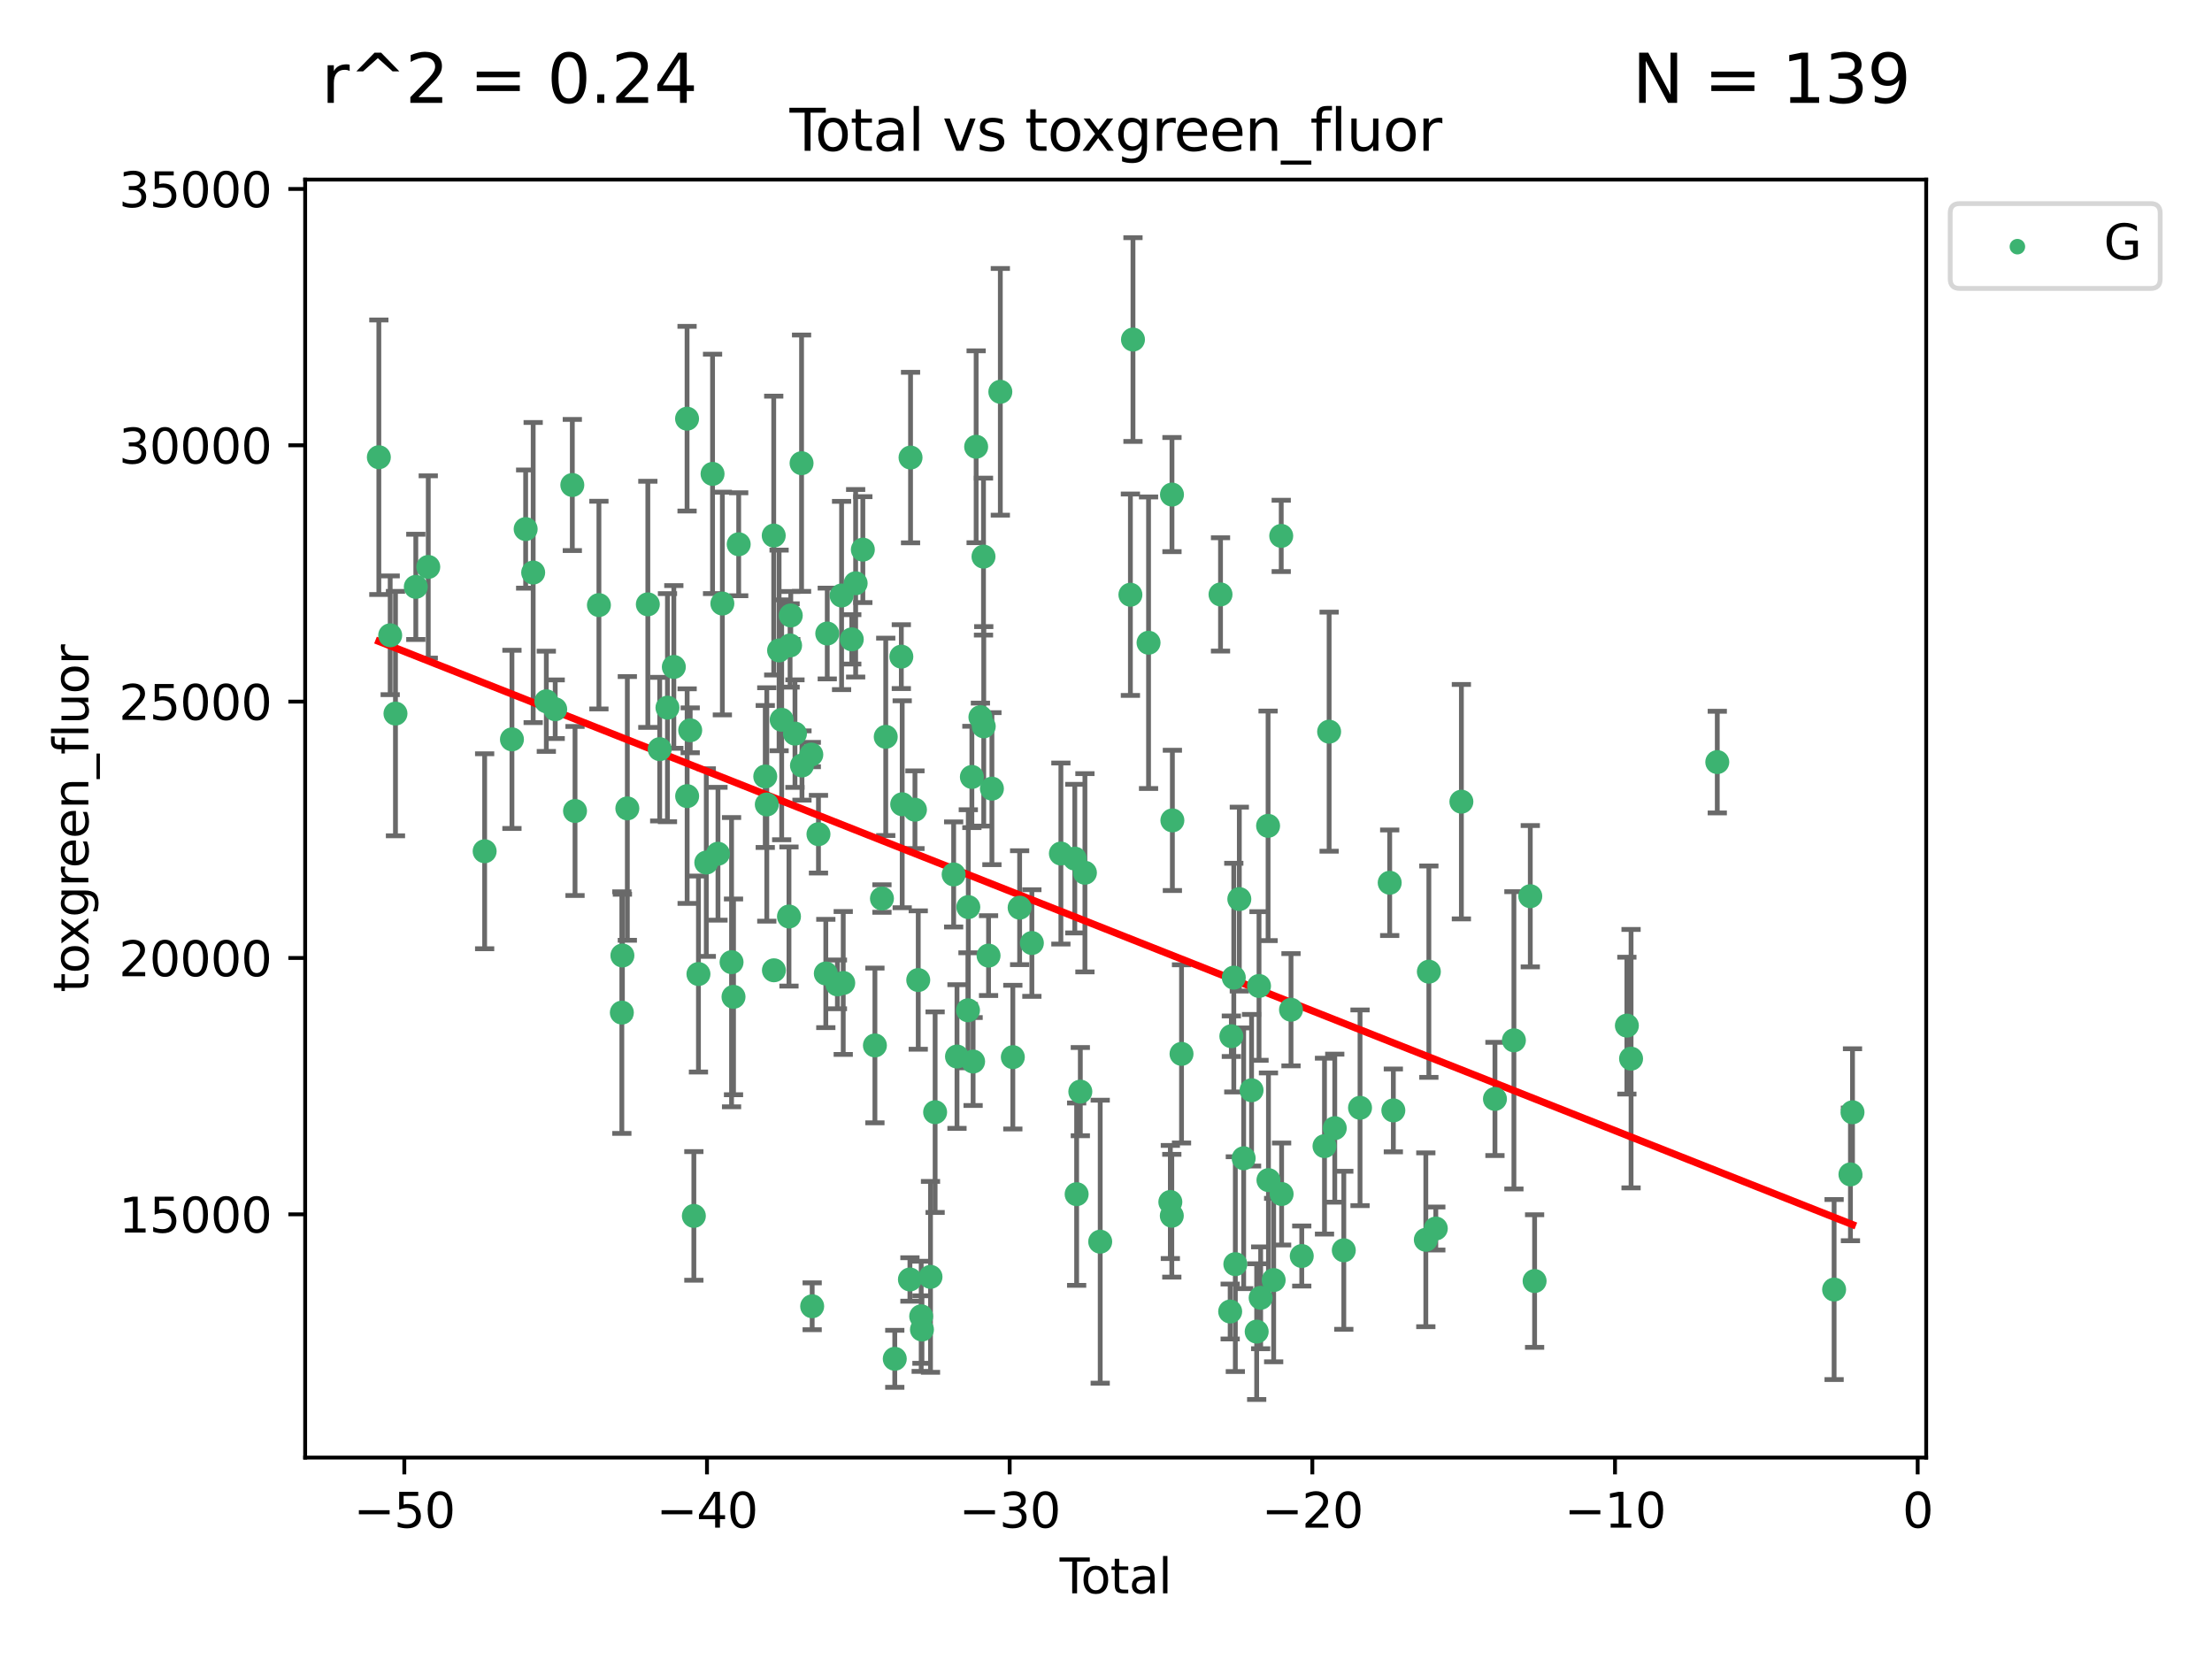 <?xml version="1.0" encoding="utf-8" standalone="no"?>
<!DOCTYPE svg PUBLIC "-//W3C//DTD SVG 1.1//EN"
  "http://www.w3.org/Graphics/SVG/1.1/DTD/svg11.dtd">
<svg xmlns:xlink="http://www.w3.org/1999/xlink" width="460.8pt" height="345.6pt" viewBox="0 0 460.8 345.6" xmlns="http://www.w3.org/2000/svg" version="1.1">
 <defs>
  <style type="text/css">*{stroke-linejoin: round; stroke-linecap: butt}</style>
 </defs>
 <g id="figure_1">
  <g id="patch_1">
   <path d="M 0 345.6 
L 460.8 345.6 
L 460.8 0 
L 0 0 
z
" style="fill: #ffffff"/>
  </g>
  <g id="axes_1">
   <g id="patch_2">
    <path d="M 63.571 303.64 
L 401.26 303.64 
L 401.26 37.411 
L 63.571 37.411 
z
" style="fill: #ffffff"/>
   </g>
   <g id="PathCollection_1">
    <defs>
     <path id="mc1177dd682" d="M 0 1.118 
C 0.297 1.118 0.581 1 0.791 0.791 
C 1 0.581 1.118 0.297 1.118 0 
C 1.118 -0.297 1 -0.581 0.791 -0.791 
C 0.581 -1 0.297 -1.118 0 -1.118 
C -0.297 -1.118 -0.581 -1 -0.791 -0.791 
C -1 -0.581 -1.118 -0.297 -1.118 0 
C -1.118 0.297 -1 0.581 -0.791 0.791 
C -0.581 1 -0.297 1.118 0 1.118 
z
" style="stroke: #3cb371"/>
    </defs>
    <g clip-path="url(#p972472905a)">
     <use xlink:href="#mc1177dd682" x="78.921" y="95.25" style="fill: #3cb371; stroke: #3cb371"/>
     <use xlink:href="#mc1177dd682" x="81.283" y="132.345" style="fill: #3cb371; stroke: #3cb371"/>
     <use xlink:href="#mc1177dd682" x="82.384" y="148.653" style="fill: #3cb371; stroke: #3cb371"/>
     <use xlink:href="#mc1177dd682" x="86.621" y="122.253" style="fill: #3cb371; stroke: #3cb371"/>
     <use xlink:href="#mc1177dd682" x="89.215" y="118.105" style="fill: #3cb371; stroke: #3cb371"/>
     <use xlink:href="#mc1177dd682" x="100.961" y="177.329" style="fill: #3cb371; stroke: #3cb371"/>
     <use xlink:href="#mc1177dd682" x="106.648" y="154.024" style="fill: #3cb371; stroke: #3cb371"/>
     <use xlink:href="#mc1177dd682" x="109.504" y="110.213" style="fill: #3cb371; stroke: #3cb371"/>
     <use xlink:href="#mc1177dd682" x="111.07" y="119.27" style="fill: #3cb371; stroke: #3cb371"/>
     <use xlink:href="#mc1177dd682" x="113.81" y="146.091" style="fill: #3cb371; stroke: #3cb371"/>
     <use xlink:href="#mc1177dd682" x="115.659" y="147.746" style="fill: #3cb371; stroke: #3cb371"/>
     <use xlink:href="#mc1177dd682" x="119.224" y="101.036" style="fill: #3cb371; stroke: #3cb371"/>
     <use xlink:href="#mc1177dd682" x="119.789" y="168.94" style="fill: #3cb371; stroke: #3cb371"/>
     <use xlink:href="#mc1177dd682" x="124.766" y="126.05" style="fill: #3cb371; stroke: #3cb371"/>
     <use xlink:href="#mc1177dd682" x="129.542" y="210.943" style="fill: #3cb371; stroke: #3cb371"/>
     <use xlink:href="#mc1177dd682" x="129.658" y="199.048" style="fill: #3cb371; stroke: #3cb371"/>
     <use xlink:href="#mc1177dd682" x="130.686" y="168.404" style="fill: #3cb371; stroke: #3cb371"/>
     <use xlink:href="#mc1177dd682" x="134.957" y="125.895" style="fill: #3cb371; stroke: #3cb371"/>
     <use xlink:href="#mc1177dd682" x="137.428" y="156.06" style="fill: #3cb371; stroke: #3cb371"/>
     <use xlink:href="#mc1177dd682" x="139.045" y="147.42" style="fill: #3cb371; stroke: #3cb371"/>
     <use xlink:href="#mc1177dd682" x="140.371" y="138.936" style="fill: #3cb371; stroke: #3cb371"/>
     <use xlink:href="#mc1177dd682" x="143.127" y="87.221" style="fill: #3cb371; stroke: #3cb371"/>
     <use xlink:href="#mc1177dd682" x="143.144" y="165.847" style="fill: #3cb371; stroke: #3cb371"/>
     <use xlink:href="#mc1177dd682" x="143.782" y="152.133" style="fill: #3cb371; stroke: #3cb371"/>
     <use xlink:href="#mc1177dd682" x="144.543" y="253.297" style="fill: #3cb371; stroke: #3cb371"/>
     <use xlink:href="#mc1177dd682" x="145.5" y="202.908" style="fill: #3cb371; stroke: #3cb371"/>
     <use xlink:href="#mc1177dd682" x="147.134" y="179.688" style="fill: #3cb371; stroke: #3cb371"/>
     <use xlink:href="#mc1177dd682" x="148.438" y="98.72" style="fill: #3cb371; stroke: #3cb371"/>
     <use xlink:href="#mc1177dd682" x="149.568" y="177.849" style="fill: #3cb371; stroke: #3cb371"/>
     <use xlink:href="#mc1177dd682" x="150.481" y="125.729" style="fill: #3cb371; stroke: #3cb371"/>
     <use xlink:href="#mc1177dd682" x="152.397" y="200.435" style="fill: #3cb371; stroke: #3cb371"/>
     <use xlink:href="#mc1177dd682" x="152.804" y="207.663" style="fill: #3cb371; stroke: #3cb371"/>
     <use xlink:href="#mc1177dd682" x="153.884" y="113.379" style="fill: #3cb371; stroke: #3cb371"/>
     <use xlink:href="#mc1177dd682" x="159.418" y="161.756" style="fill: #3cb371; stroke: #3cb371"/>
     <use xlink:href="#mc1177dd682" x="159.737" y="167.585" style="fill: #3cb371; stroke: #3cb371"/>
     <use xlink:href="#mc1177dd682" x="161.182" y="111.569" style="fill: #3cb371; stroke: #3cb371"/>
     <use xlink:href="#mc1177dd682" x="161.223" y="202.13" style="fill: #3cb371; stroke: #3cb371"/>
     <use xlink:href="#mc1177dd682" x="162.298" y="135.495" style="fill: #3cb371; stroke: #3cb371"/>
     <use xlink:href="#mc1177dd682" x="162.839" y="149.947" style="fill: #3cb371; stroke: #3cb371"/>
     <use xlink:href="#mc1177dd682" x="164.358" y="190.926" style="fill: #3cb371; stroke: #3cb371"/>
     <use xlink:href="#mc1177dd682" x="164.589" y="134.458" style="fill: #3cb371; stroke: #3cb371"/>
     <use xlink:href="#mc1177dd682" x="164.732" y="128.215" style="fill: #3cb371; stroke: #3cb371"/>
     <use xlink:href="#mc1177dd682" x="165.607" y="152.826" style="fill: #3cb371; stroke: #3cb371"/>
     <use xlink:href="#mc1177dd682" x="166.98" y="96.493" style="fill: #3cb371; stroke: #3cb371"/>
     <use xlink:href="#mc1177dd682" x="167.065" y="159.466" style="fill: #3cb371; stroke: #3cb371"/>
     <use xlink:href="#mc1177dd682" x="169.01" y="157.19" style="fill: #3cb371; stroke: #3cb371"/>
     <use xlink:href="#mc1177dd682" x="169.191" y="272.122" style="fill: #3cb371; stroke: #3cb371"/>
     <use xlink:href="#mc1177dd682" x="170.502" y="173.777" style="fill: #3cb371; stroke: #3cb371"/>
     <use xlink:href="#mc1177dd682" x="172.032" y="202.796" style="fill: #3cb371; stroke: #3cb371"/>
     <use xlink:href="#mc1177dd682" x="172.333" y="131.973" style="fill: #3cb371; stroke: #3cb371"/>
     <use xlink:href="#mc1177dd682" x="174.448" y="205.066" style="fill: #3cb371; stroke: #3cb371"/>
     <use xlink:href="#mc1177dd682" x="175.317" y="124.052" style="fill: #3cb371; stroke: #3cb371"/>
     <use xlink:href="#mc1177dd682" x="175.662" y="204.769" style="fill: #3cb371; stroke: #3cb371"/>
     <use xlink:href="#mc1177dd682" x="177.439" y="133.189" style="fill: #3cb371; stroke: #3cb371"/>
     <use xlink:href="#mc1177dd682" x="178.247" y="121.505" style="fill: #3cb371; stroke: #3cb371"/>
     <use xlink:href="#mc1177dd682" x="179.746" y="114.498" style="fill: #3cb371; stroke: #3cb371"/>
     <use xlink:href="#mc1177dd682" x="182.261" y="217.785" style="fill: #3cb371; stroke: #3cb371"/>
     <use xlink:href="#mc1177dd682" x="183.727" y="187.18" style="fill: #3cb371; stroke: #3cb371"/>
     <use xlink:href="#mc1177dd682" x="184.517" y="153.495" style="fill: #3cb371; stroke: #3cb371"/>
     <use xlink:href="#mc1177dd682" x="186.398" y="283.063" style="fill: #3cb371; stroke: #3cb371"/>
     <use xlink:href="#mc1177dd682" x="187.763" y="136.79" style="fill: #3cb371; stroke: #3cb371"/>
     <use xlink:href="#mc1177dd682" x="187.945" y="167.544" style="fill: #3cb371; stroke: #3cb371"/>
     <use xlink:href="#mc1177dd682" x="189.554" y="266.536" style="fill: #3cb371; stroke: #3cb371"/>
     <use xlink:href="#mc1177dd682" x="189.683" y="95.316" style="fill: #3cb371; stroke: #3cb371"/>
     <use xlink:href="#mc1177dd682" x="190.602" y="168.679" style="fill: #3cb371; stroke: #3cb371"/>
     <use xlink:href="#mc1177dd682" x="191.288" y="204.161" style="fill: #3cb371; stroke: #3cb371"/>
     <use xlink:href="#mc1177dd682" x="191.902" y="274.208" style="fill: #3cb371; stroke: #3cb371"/>
     <use xlink:href="#mc1177dd682" x="192.06" y="276.971" style="fill: #3cb371; stroke: #3cb371"/>
     <use xlink:href="#mc1177dd682" x="193.841" y="265.991" style="fill: #3cb371; stroke: #3cb371"/>
     <use xlink:href="#mc1177dd682" x="194.803" y="231.689" style="fill: #3cb371; stroke: #3cb371"/>
     <use xlink:href="#mc1177dd682" x="198.663" y="182.162" style="fill: #3cb371; stroke: #3cb371"/>
     <use xlink:href="#mc1177dd682" x="199.359" y="220.093" style="fill: #3cb371; stroke: #3cb371"/>
     <use xlink:href="#mc1177dd682" x="201.651" y="210.462" style="fill: #3cb371; stroke: #3cb371"/>
     <use xlink:href="#mc1177dd682" x="201.716" y="188.965" style="fill: #3cb371; stroke: #3cb371"/>
     <use xlink:href="#mc1177dd682" x="202.46" y="161.852" style="fill: #3cb371; stroke: #3cb371"/>
     <use xlink:href="#mc1177dd682" x="202.716" y="221.136" style="fill: #3cb371; stroke: #3cb371"/>
     <use xlink:href="#mc1177dd682" x="203.349" y="93.066" style="fill: #3cb371; stroke: #3cb371"/>
     <use xlink:href="#mc1177dd682" x="204.238" y="149.394" style="fill: #3cb371; stroke: #3cb371"/>
     <use xlink:href="#mc1177dd682" x="204.881" y="115.951" style="fill: #3cb371; stroke: #3cb371"/>
     <use xlink:href="#mc1177dd682" x="204.933" y="151.312" style="fill: #3cb371; stroke: #3cb371"/>
     <use xlink:href="#mc1177dd682" x="205.934" y="199.069" style="fill: #3cb371; stroke: #3cb371"/>
     <use xlink:href="#mc1177dd682" x="206.634" y="164.29" style="fill: #3cb371; stroke: #3cb371"/>
     <use xlink:href="#mc1177dd682" x="208.387" y="81.622" style="fill: #3cb371; stroke: #3cb371"/>
     <use xlink:href="#mc1177dd682" x="210.991" y="220.221" style="fill: #3cb371; stroke: #3cb371"/>
     <use xlink:href="#mc1177dd682" x="212.409" y="189.084" style="fill: #3cb371; stroke: #3cb371"/>
     <use xlink:href="#mc1177dd682" x="214.958" y="196.45" style="fill: #3cb371; stroke: #3cb371"/>
     <use xlink:href="#mc1177dd682" x="221.003" y="177.807" style="fill: #3cb371; stroke: #3cb371"/>
     <use xlink:href="#mc1177dd682" x="223.899" y="178.868" style="fill: #3cb371; stroke: #3cb371"/>
     <use xlink:href="#mc1177dd682" x="224.284" y="248.77" style="fill: #3cb371; stroke: #3cb371"/>
     <use xlink:href="#mc1177dd682" x="225.051" y="227.405" style="fill: #3cb371; stroke: #3cb371"/>
     <use xlink:href="#mc1177dd682" x="226.01" y="181.812" style="fill: #3cb371; stroke: #3cb371"/>
     <use xlink:href="#mc1177dd682" x="229.193" y="258.665" style="fill: #3cb371; stroke: #3cb371"/>
     <use xlink:href="#mc1177dd682" x="235.484" y="123.89" style="fill: #3cb371; stroke: #3cb371"/>
     <use xlink:href="#mc1177dd682" x="236.02" y="70.735" style="fill: #3cb371; stroke: #3cb371"/>
     <use xlink:href="#mc1177dd682" x="239.264" y="133.892" style="fill: #3cb371; stroke: #3cb371"/>
     <use xlink:href="#mc1177dd682" x="243.803" y="250.395" style="fill: #3cb371; stroke: #3cb371"/>
     <use xlink:href="#mc1177dd682" x="244.109" y="253.261" style="fill: #3cb371; stroke: #3cb371"/>
     <use xlink:href="#mc1177dd682" x="244.144" y="103.03" style="fill: #3cb371; stroke: #3cb371"/>
     <use xlink:href="#mc1177dd682" x="244.228" y="170.902" style="fill: #3cb371; stroke: #3cb371"/>
     <use xlink:href="#mc1177dd682" x="246.133" y="219.542" style="fill: #3cb371; stroke: #3cb371"/>
     <use xlink:href="#mc1177dd682" x="254.256" y="123.829" style="fill: #3cb371; stroke: #3cb371"/>
     <use xlink:href="#mc1177dd682" x="256.267" y="273.211" style="fill: #3cb371; stroke: #3cb371"/>
     <use xlink:href="#mc1177dd682" x="256.513" y="215.864" style="fill: #3cb371; stroke: #3cb371"/>
     <use xlink:href="#mc1177dd682" x="257.022" y="203.655" style="fill: #3cb371; stroke: #3cb371"/>
     <use xlink:href="#mc1177dd682" x="257.342" y="263.345" style="fill: #3cb371; stroke: #3cb371"/>
     <use xlink:href="#mc1177dd682" x="258.173" y="187.296" style="fill: #3cb371; stroke: #3cb371"/>
     <use xlink:href="#mc1177dd682" x="259.079" y="241.288" style="fill: #3cb371; stroke: #3cb371"/>
     <use xlink:href="#mc1177dd682" x="260.724" y="227.116" style="fill: #3cb371; stroke: #3cb371"/>
     <use xlink:href="#mc1177dd682" x="261.79" y="277.4" style="fill: #3cb371; stroke: #3cb371"/>
     <use xlink:href="#mc1177dd682" x="262.277" y="205.397" style="fill: #3cb371; stroke: #3cb371"/>
     <use xlink:href="#mc1177dd682" x="262.619" y="270.36" style="fill: #3cb371; stroke: #3cb371"/>
     <use xlink:href="#mc1177dd682" x="264.164" y="172.036" style="fill: #3cb371; stroke: #3cb371"/>
     <use xlink:href="#mc1177dd682" x="264.243" y="245.84" style="fill: #3cb371; stroke: #3cb371"/>
     <use xlink:href="#mc1177dd682" x="265.328" y="266.662" style="fill: #3cb371; stroke: #3cb371"/>
     <use xlink:href="#mc1177dd682" x="266.903" y="111.637" style="fill: #3cb371; stroke: #3cb371"/>
     <use xlink:href="#mc1177dd682" x="266.985" y="248.734" style="fill: #3cb371; stroke: #3cb371"/>
     <use xlink:href="#mc1177dd682" x="268.94" y="210.344" style="fill: #3cb371; stroke: #3cb371"/>
     <use xlink:href="#mc1177dd682" x="271.18" y="261.651" style="fill: #3cb371; stroke: #3cb371"/>
     <use xlink:href="#mc1177dd682" x="275.917" y="238.761" style="fill: #3cb371; stroke: #3cb371"/>
     <use xlink:href="#mc1177dd682" x="276.881" y="152.421" style="fill: #3cb371; stroke: #3cb371"/>
     <use xlink:href="#mc1177dd682" x="278.054" y="235.017" style="fill: #3cb371; stroke: #3cb371"/>
     <use xlink:href="#mc1177dd682" x="279.938" y="260.458" style="fill: #3cb371; stroke: #3cb371"/>
     <use xlink:href="#mc1177dd682" x="283.32" y="230.774" style="fill: #3cb371; stroke: #3cb371"/>
     <use xlink:href="#mc1177dd682" x="289.5" y="183.893" style="fill: #3cb371; stroke: #3cb371"/>
     <use xlink:href="#mc1177dd682" x="290.259" y="231.317" style="fill: #3cb371; stroke: #3cb371"/>
     <use xlink:href="#mc1177dd682" x="297.026" y="258.266" style="fill: #3cb371; stroke: #3cb371"/>
     <use xlink:href="#mc1177dd682" x="297.658" y="202.418" style="fill: #3cb371; stroke: #3cb371"/>
     <use xlink:href="#mc1177dd682" x="299.104" y="255.921" style="fill: #3cb371; stroke: #3cb371"/>
     <use xlink:href="#mc1177dd682" x="304.434" y="167.004" style="fill: #3cb371; stroke: #3cb371"/>
     <use xlink:href="#mc1177dd682" x="311.426" y="228.927" style="fill: #3cb371; stroke: #3cb371"/>
     <use xlink:href="#mc1177dd682" x="315.376" y="216.718" style="fill: #3cb371; stroke: #3cb371"/>
     <use xlink:href="#mc1177dd682" x="318.787" y="186.698" style="fill: #3cb371; stroke: #3cb371"/>
     <use xlink:href="#mc1177dd682" x="319.686" y="266.863" style="fill: #3cb371; stroke: #3cb371"/>
     <use xlink:href="#mc1177dd682" x="338.908" y="213.655" style="fill: #3cb371; stroke: #3cb371"/>
     <use xlink:href="#mc1177dd682" x="339.781" y="220.539" style="fill: #3cb371; stroke: #3cb371"/>
     <use xlink:href="#mc1177dd682" x="357.741" y="158.758" style="fill: #3cb371; stroke: #3cb371"/>
     <use xlink:href="#mc1177dd682" x="382.079" y="268.635" style="fill: #3cb371; stroke: #3cb371"/>
     <use xlink:href="#mc1177dd682" x="385.482" y="244.647" style="fill: #3cb371; stroke: #3cb371"/>
     <use xlink:href="#mc1177dd682" x="385.911" y="231.707" style="fill: #3cb371; stroke: #3cb371"/>
    </g>
   </g>
   <g id="matplotlib.axis_1">
    <g id="xtick_1">
     <g id="line2d_1">
      <defs>
       <path id="mdd00d52507" d="M 0 0 
L 0 3.5 
" style="stroke: #000000; stroke-width: 0.8"/>
      </defs>
      <g>
       <use xlink:href="#mdd00d52507" x="84.227" y="303.64" style="stroke: #000000; stroke-width: 0.8"/>
      </g>
     </g>
     <g id="text_1">
      <!-- −50 -->
      <g transform="translate(73.675 318.238)scale(0.1 -0.1)">
       <defs>
        <path id="DejaVuSans-2212" d="M 678 2272 
L 4684 2272 
L 4684 1741 
L 678 1741 
L 678 2272 
z
" transform="scale(0.016)"/>
        <path id="DejaVuSans-35" d="M 691 4666 
L 3169 4666 
L 3169 4134 
L 1269 4134 
L 1269 2991 
Q 1406 3038 1543 3061 
Q 1681 3084 1819 3084 
Q 2600 3084 3056 2656 
Q 3513 2228 3513 1497 
Q 3513 744 3044 326 
Q 2575 -91 1722 -91 
Q 1428 -91 1123 -41 
Q 819 9 494 109 
L 494 744 
Q 775 591 1075 516 
Q 1375 441 1709 441 
Q 2250 441 2565 725 
Q 2881 1009 2881 1497 
Q 2881 1984 2565 2268 
Q 2250 2553 1709 2553 
Q 1456 2553 1204 2497 
Q 953 2441 691 2322 
L 691 4666 
z
" transform="scale(0.016)"/>
        <path id="DejaVuSans-30" d="M 2034 4250 
Q 1547 4250 1301 3770 
Q 1056 3291 1056 2328 
Q 1056 1369 1301 889 
Q 1547 409 2034 409 
Q 2525 409 2770 889 
Q 3016 1369 3016 2328 
Q 3016 3291 2770 3770 
Q 2525 4250 2034 4250 
z
M 2034 4750 
Q 2819 4750 3233 4129 
Q 3647 3509 3647 2328 
Q 3647 1150 3233 529 
Q 2819 -91 2034 -91 
Q 1250 -91 836 529 
Q 422 1150 422 2328 
Q 422 3509 836 4129 
Q 1250 4750 2034 4750 
z
" transform="scale(0.016)"/>
       </defs>
       <use xlink:href="#DejaVuSans-2212"/>
       <use xlink:href="#DejaVuSans-35" x="83.789"/>
       <use xlink:href="#DejaVuSans-30" x="147.412"/>
      </g>
     </g>
    </g>
    <g id="xtick_2">
     <g id="line2d_2">
      <g>
       <use xlink:href="#mdd00d52507" x="147.279" y="303.64" style="stroke: #000000; stroke-width: 0.8"/>
      </g>
     </g>
     <g id="text_2">
      <!-- −40 -->
      <g transform="translate(136.727 318.238)scale(0.1 -0.1)">
       <defs>
        <path id="DejaVuSans-34" d="M 2419 4116 
L 825 1625 
L 2419 1625 
L 2419 4116 
z
M 2253 4666 
L 3047 4666 
L 3047 1625 
L 3713 1625 
L 3713 1100 
L 3047 1100 
L 3047 0 
L 2419 0 
L 2419 1100 
L 313 1100 
L 313 1709 
L 2253 4666 
z
" transform="scale(0.016)"/>
       </defs>
       <use xlink:href="#DejaVuSans-2212"/>
       <use xlink:href="#DejaVuSans-34" x="83.789"/>
       <use xlink:href="#DejaVuSans-30" x="147.412"/>
      </g>
     </g>
    </g>
    <g id="xtick_3">
     <g id="line2d_3">
      <g>
       <use xlink:href="#mdd00d52507" x="210.332" y="303.64" style="stroke: #000000; stroke-width: 0.8"/>
      </g>
     </g>
     <g id="text_3">
      <!-- −30 -->
      <g transform="translate(199.779 318.238)scale(0.1 -0.1)">
       <defs>
        <path id="DejaVuSans-33" d="M 2597 2516 
Q 3050 2419 3304 2112 
Q 3559 1806 3559 1356 
Q 3559 666 3084 287 
Q 2609 -91 1734 -91 
Q 1441 -91 1130 -33 
Q 819 25 488 141 
L 488 750 
Q 750 597 1062 519 
Q 1375 441 1716 441 
Q 2309 441 2620 675 
Q 2931 909 2931 1356 
Q 2931 1769 2642 2001 
Q 2353 2234 1838 2234 
L 1294 2234 
L 1294 2753 
L 1863 2753 
Q 2328 2753 2575 2939 
Q 2822 3125 2822 3475 
Q 2822 3834 2567 4026 
Q 2313 4219 1838 4219 
Q 1578 4219 1281 4162 
Q 984 4106 628 3988 
L 628 4550 
Q 988 4650 1302 4700 
Q 1616 4750 1894 4750 
Q 2613 4750 3031 4423 
Q 3450 4097 3450 3541 
Q 3450 3153 3228 2886 
Q 3006 2619 2597 2516 
z
" transform="scale(0.016)"/>
       </defs>
       <use xlink:href="#DejaVuSans-2212"/>
       <use xlink:href="#DejaVuSans-33" x="83.789"/>
       <use xlink:href="#DejaVuSans-30" x="147.412"/>
      </g>
     </g>
    </g>
    <g id="xtick_4">
     <g id="line2d_4">
      <g>
       <use xlink:href="#mdd00d52507" x="273.384" y="303.64" style="stroke: #000000; stroke-width: 0.8"/>
      </g>
     </g>
     <g id="text_4">
      <!-- −20 -->
      <g transform="translate(262.832 318.238)scale(0.1 -0.1)">
       <defs>
        <path id="DejaVuSans-32" d="M 1228 531 
L 3431 531 
L 3431 0 
L 469 0 
L 469 531 
Q 828 903 1448 1529 
Q 2069 2156 2228 2338 
Q 2531 2678 2651 2914 
Q 2772 3150 2772 3378 
Q 2772 3750 2511 3984 
Q 2250 4219 1831 4219 
Q 1534 4219 1204 4116 
Q 875 4013 500 3803 
L 500 4441 
Q 881 4594 1212 4672 
Q 1544 4750 1819 4750 
Q 2544 4750 2975 4387 
Q 3406 4025 3406 3419 
Q 3406 3131 3298 2873 
Q 3191 2616 2906 2266 
Q 2828 2175 2409 1742 
Q 1991 1309 1228 531 
z
" transform="scale(0.016)"/>
       </defs>
       <use xlink:href="#DejaVuSans-2212"/>
       <use xlink:href="#DejaVuSans-32" x="83.789"/>
       <use xlink:href="#DejaVuSans-30" x="147.412"/>
      </g>
     </g>
    </g>
    <g id="xtick_5">
     <g id="line2d_5">
      <g>
       <use xlink:href="#mdd00d52507" x="336.436" y="303.64" style="stroke: #000000; stroke-width: 0.8"/>
      </g>
     </g>
     <g id="text_5">
      <!-- −10 -->
      <g transform="translate(325.884 318.238)scale(0.1 -0.1)">
       <defs>
        <path id="DejaVuSans-31" d="M 794 531 
L 1825 531 
L 1825 4091 
L 703 3866 
L 703 4441 
L 1819 4666 
L 2450 4666 
L 2450 531 
L 3481 531 
L 3481 0 
L 794 0 
L 794 531 
z
" transform="scale(0.016)"/>
       </defs>
       <use xlink:href="#DejaVuSans-2212"/>
       <use xlink:href="#DejaVuSans-31" x="83.789"/>
       <use xlink:href="#DejaVuSans-30" x="147.412"/>
      </g>
     </g>
    </g>
    <g id="xtick_6">
     <g id="line2d_6">
      <g>
       <use xlink:href="#mdd00d52507" x="399.488" y="303.64" style="stroke: #000000; stroke-width: 0.8"/>
      </g>
     </g>
     <g id="text_6">
      <!-- 0 -->
      <g transform="translate(396.307 318.238)scale(0.1 -0.1)">
       <use xlink:href="#DejaVuSans-30"/>
      </g>
     </g>
    </g>
    <g id="text_7">
     <!-- Total -->
     <g transform="translate(220.739 331.917)scale(0.1 -0.1)">
      <defs>
       <path id="DejaVuSans-54" d="M -19 4666 
L 3928 4666 
L 3928 4134 
L 2272 4134 
L 2272 0 
L 1638 0 
L 1638 4134 
L -19 4134 
L -19 4666 
z
" transform="scale(0.016)"/>
       <path id="DejaVuSans-6f" d="M 1959 3097 
Q 1497 3097 1228 2736 
Q 959 2375 959 1747 
Q 959 1119 1226 758 
Q 1494 397 1959 397 
Q 2419 397 2687 759 
Q 2956 1122 2956 1747 
Q 2956 2369 2687 2733 
Q 2419 3097 1959 3097 
z
M 1959 3584 
Q 2709 3584 3137 3096 
Q 3566 2609 3566 1747 
Q 3566 888 3137 398 
Q 2709 -91 1959 -91 
Q 1206 -91 779 398 
Q 353 888 353 1747 
Q 353 2609 779 3096 
Q 1206 3584 1959 3584 
z
" transform="scale(0.016)"/>
       <path id="DejaVuSans-74" d="M 1172 4494 
L 1172 3500 
L 2356 3500 
L 2356 3053 
L 1172 3053 
L 1172 1153 
Q 1172 725 1289 603 
Q 1406 481 1766 481 
L 2356 481 
L 2356 0 
L 1766 0 
Q 1100 0 847 248 
Q 594 497 594 1153 
L 594 3053 
L 172 3053 
L 172 3500 
L 594 3500 
L 594 4494 
L 1172 4494 
z
" transform="scale(0.016)"/>
       <path id="DejaVuSans-61" d="M 2194 1759 
Q 1497 1759 1228 1600 
Q 959 1441 959 1056 
Q 959 750 1161 570 
Q 1363 391 1709 391 
Q 2188 391 2477 730 
Q 2766 1069 2766 1631 
L 2766 1759 
L 2194 1759 
z
M 3341 1997 
L 3341 0 
L 2766 0 
L 2766 531 
Q 2569 213 2275 61 
Q 1981 -91 1556 -91 
Q 1019 -91 701 211 
Q 384 513 384 1019 
Q 384 1609 779 1909 
Q 1175 2209 1959 2209 
L 2766 2209 
L 2766 2266 
Q 2766 2663 2505 2880 
Q 2244 3097 1772 3097 
Q 1472 3097 1187 3025 
Q 903 2953 641 2809 
L 641 3341 
Q 956 3463 1253 3523 
Q 1550 3584 1831 3584 
Q 2591 3584 2966 3190 
Q 3341 2797 3341 1997 
z
" transform="scale(0.016)"/>
       <path id="DejaVuSans-6c" d="M 603 4863 
L 1178 4863 
L 1178 0 
L 603 0 
L 603 4863 
z
" transform="scale(0.016)"/>
      </defs>
      <use xlink:href="#DejaVuSans-54"/>
      <use xlink:href="#DejaVuSans-6f" x="44.084"/>
      <use xlink:href="#DejaVuSans-74" x="105.266"/>
      <use xlink:href="#DejaVuSans-61" x="144.475"/>
      <use xlink:href="#DejaVuSans-6c" x="205.754"/>
     </g>
    </g>
   </g>
   <g id="matplotlib.axis_2">
    <g id="ytick_1">
     <g id="line2d_7">
      <defs>
       <path id="m74c8cc61dc" d="M 0 0 
L -3.5 0 
" style="stroke: #000000; stroke-width: 0.8"/>
      </defs>
      <g>
       <use xlink:href="#m74c8cc61dc" x="63.571" y="252.962" style="stroke: #000000; stroke-width: 0.8"/>
      </g>
     </g>
     <g id="text_8">
      <!-- 15000 -->
      <g transform="translate(24.759 256.761)scale(0.1 -0.1)">
       <use xlink:href="#DejaVuSans-31"/>
       <use xlink:href="#DejaVuSans-35" x="63.623"/>
       <use xlink:href="#DejaVuSans-30" x="127.246"/>
       <use xlink:href="#DejaVuSans-30" x="190.869"/>
       <use xlink:href="#DejaVuSans-30" x="254.492"/>
      </g>
     </g>
    </g>
    <g id="ytick_2">
     <g id="line2d_8">
      <g>
       <use xlink:href="#m74c8cc61dc" x="63.571" y="199.561" style="stroke: #000000; stroke-width: 0.8"/>
      </g>
     </g>
     <g id="text_9">
      <!-- 20000 -->
      <g transform="translate(24.759 203.361)scale(0.1 -0.1)">
       <use xlink:href="#DejaVuSans-32"/>
       <use xlink:href="#DejaVuSans-30" x="63.623"/>
       <use xlink:href="#DejaVuSans-30" x="127.246"/>
       <use xlink:href="#DejaVuSans-30" x="190.869"/>
       <use xlink:href="#DejaVuSans-30" x="254.492"/>
      </g>
     </g>
    </g>
    <g id="ytick_3">
     <g id="line2d_9">
      <g>
       <use xlink:href="#m74c8cc61dc" x="63.571" y="146.161" style="stroke: #000000; stroke-width: 0.8"/>
      </g>
     </g>
     <g id="text_10">
      <!-- 25000 -->
      <g transform="translate(24.759 149.96)scale(0.1 -0.1)">
       <use xlink:href="#DejaVuSans-32"/>
       <use xlink:href="#DejaVuSans-35" x="63.623"/>
       <use xlink:href="#DejaVuSans-30" x="127.246"/>
       <use xlink:href="#DejaVuSans-30" x="190.869"/>
       <use xlink:href="#DejaVuSans-30" x="254.492"/>
      </g>
     </g>
    </g>
    <g id="ytick_4">
     <g id="line2d_10">
      <g>
       <use xlink:href="#m74c8cc61dc" x="63.571" y="92.761" style="stroke: #000000; stroke-width: 0.8"/>
      </g>
     </g>
     <g id="text_11">
      <!-- 30000 -->
      <g transform="translate(24.759 96.56)scale(0.1 -0.1)">
       <use xlink:href="#DejaVuSans-33"/>
       <use xlink:href="#DejaVuSans-30" x="63.623"/>
       <use xlink:href="#DejaVuSans-30" x="127.246"/>
       <use xlink:href="#DejaVuSans-30" x="190.869"/>
       <use xlink:href="#DejaVuSans-30" x="254.492"/>
      </g>
     </g>
    </g>
    <g id="ytick_5">
     <g id="line2d_11">
      <g>
       <use xlink:href="#m74c8cc61dc" x="63.571" y="39.361" style="stroke: #000000; stroke-width: 0.8"/>
      </g>
     </g>
     <g id="text_12">
      <!-- 35000 -->
      <g transform="translate(24.759 43.16)scale(0.1 -0.1)">
       <use xlink:href="#DejaVuSans-33"/>
       <use xlink:href="#DejaVuSans-35" x="63.623"/>
       <use xlink:href="#DejaVuSans-30" x="127.246"/>
       <use xlink:href="#DejaVuSans-30" x="190.869"/>
       <use xlink:href="#DejaVuSans-30" x="254.492"/>
      </g>
     </g>
    </g>
    <g id="text_13">
     <!-- toxgreen_fluor -->
     <g transform="translate(18.401 206.72)rotate(-90)scale(0.1 -0.1)">
      <defs>
       <path id="DejaVuSans-78" d="M 3513 3500 
L 2247 1797 
L 3578 0 
L 2900 0 
L 1881 1375 
L 863 0 
L 184 0 
L 1544 1831 
L 300 3500 
L 978 3500 
L 1906 2253 
L 2834 3500 
L 3513 3500 
z
" transform="scale(0.016)"/>
       <path id="DejaVuSans-67" d="M 2906 1791 
Q 2906 2416 2648 2759 
Q 2391 3103 1925 3103 
Q 1463 3103 1205 2759 
Q 947 2416 947 1791 
Q 947 1169 1205 825 
Q 1463 481 1925 481 
Q 2391 481 2648 825 
Q 2906 1169 2906 1791 
z
M 3481 434 
Q 3481 -459 3084 -895 
Q 2688 -1331 1869 -1331 
Q 1566 -1331 1297 -1286 
Q 1028 -1241 775 -1147 
L 775 -588 
Q 1028 -725 1275 -790 
Q 1522 -856 1778 -856 
Q 2344 -856 2625 -561 
Q 2906 -266 2906 331 
L 2906 616 
Q 2728 306 2450 153 
Q 2172 0 1784 0 
Q 1141 0 747 490 
Q 353 981 353 1791 
Q 353 2603 747 3093 
Q 1141 3584 1784 3584 
Q 2172 3584 2450 3431 
Q 2728 3278 2906 2969 
L 2906 3500 
L 3481 3500 
L 3481 434 
z
" transform="scale(0.016)"/>
       <path id="DejaVuSans-72" d="M 2631 2963 
Q 2534 3019 2420 3045 
Q 2306 3072 2169 3072 
Q 1681 3072 1420 2755 
Q 1159 2438 1159 1844 
L 1159 0 
L 581 0 
L 581 3500 
L 1159 3500 
L 1159 2956 
Q 1341 3275 1631 3429 
Q 1922 3584 2338 3584 
Q 2397 3584 2469 3576 
Q 2541 3569 2628 3553 
L 2631 2963 
z
" transform="scale(0.016)"/>
       <path id="DejaVuSans-65" d="M 3597 1894 
L 3597 1613 
L 953 1613 
Q 991 1019 1311 708 
Q 1631 397 2203 397 
Q 2534 397 2845 478 
Q 3156 559 3463 722 
L 3463 178 
Q 3153 47 2828 -22 
Q 2503 -91 2169 -91 
Q 1331 -91 842 396 
Q 353 884 353 1716 
Q 353 2575 817 3079 
Q 1281 3584 2069 3584 
Q 2775 3584 3186 3129 
Q 3597 2675 3597 1894 
z
M 3022 2063 
Q 3016 2534 2758 2815 
Q 2500 3097 2075 3097 
Q 1594 3097 1305 2825 
Q 1016 2553 972 2059 
L 3022 2063 
z
" transform="scale(0.016)"/>
       <path id="DejaVuSans-6e" d="M 3513 2113 
L 3513 0 
L 2938 0 
L 2938 2094 
Q 2938 2591 2744 2837 
Q 2550 3084 2163 3084 
Q 1697 3084 1428 2787 
Q 1159 2491 1159 1978 
L 1159 0 
L 581 0 
L 581 3500 
L 1159 3500 
L 1159 2956 
Q 1366 3272 1645 3428 
Q 1925 3584 2291 3584 
Q 2894 3584 3203 3211 
Q 3513 2838 3513 2113 
z
" transform="scale(0.016)"/>
       <path id="DejaVuSans-5f" d="M 3263 -1063 
L 3263 -1509 
L -63 -1509 
L -63 -1063 
L 3263 -1063 
z
" transform="scale(0.016)"/>
       <path id="DejaVuSans-66" d="M 2375 4863 
L 2375 4384 
L 1825 4384 
Q 1516 4384 1395 4259 
Q 1275 4134 1275 3809 
L 1275 3500 
L 2222 3500 
L 2222 3053 
L 1275 3053 
L 1275 0 
L 697 0 
L 697 3053 
L 147 3053 
L 147 3500 
L 697 3500 
L 697 3744 
Q 697 4328 969 4595 
Q 1241 4863 1831 4863 
L 2375 4863 
z
" transform="scale(0.016)"/>
       <path id="DejaVuSans-75" d="M 544 1381 
L 544 3500 
L 1119 3500 
L 1119 1403 
Q 1119 906 1312 657 
Q 1506 409 1894 409 
Q 2359 409 2629 706 
Q 2900 1003 2900 1516 
L 2900 3500 
L 3475 3500 
L 3475 0 
L 2900 0 
L 2900 538 
Q 2691 219 2414 64 
Q 2138 -91 1772 -91 
Q 1169 -91 856 284 
Q 544 659 544 1381 
z
M 1991 3584 
L 1991 3584 
z
" transform="scale(0.016)"/>
      </defs>
      <use xlink:href="#DejaVuSans-74"/>
      <use xlink:href="#DejaVuSans-6f" x="39.209"/>
      <use xlink:href="#DejaVuSans-78" x="97.266"/>
      <use xlink:href="#DejaVuSans-67" x="156.445"/>
      <use xlink:href="#DejaVuSans-72" x="219.922"/>
      <use xlink:href="#DejaVuSans-65" x="258.785"/>
      <use xlink:href="#DejaVuSans-65" x="320.309"/>
      <use xlink:href="#DejaVuSans-6e" x="381.832"/>
      <use xlink:href="#DejaVuSans-5f" x="445.211"/>
      <use xlink:href="#DejaVuSans-66" x="495.211"/>
      <use xlink:href="#DejaVuSans-6c" x="530.416"/>
      <use xlink:href="#DejaVuSans-75" x="558.199"/>
      <use xlink:href="#DejaVuSans-6f" x="621.578"/>
      <use xlink:href="#DejaVuSans-72" x="682.76"/>
     </g>
    </g>
   </g>
   <g id="LineCollection_1">
    <path d="M 78.921 123.841 
L 78.921 66.66 
" clip-path="url(#p972472905a)" style="fill: none; stroke: #696969"/>
    <path d="M 81.283 144.713 
L 81.283 119.977 
" clip-path="url(#p972472905a)" style="fill: none; stroke: #696969"/>
    <path d="M 82.384 174.115 
L 82.384 123.191 
" clip-path="url(#p972472905a)" style="fill: none; stroke: #696969"/>
    <path d="M 86.621 133.212 
L 86.621 111.294 
" clip-path="url(#p972472905a)" style="fill: none; stroke: #696969"/>
    <path d="M 89.215 137.091 
L 89.215 99.119 
" clip-path="url(#p972472905a)" style="fill: none; stroke: #696969"/>
    <path d="M 100.961 197.639 
L 100.961 157.019 
" clip-path="url(#p972472905a)" style="fill: none; stroke: #696969"/>
    <path d="M 106.648 172.585 
L 106.648 135.463 
" clip-path="url(#p972472905a)" style="fill: none; stroke: #696969"/>
    <path d="M 109.504 122.523 
L 109.504 97.902 
" clip-path="url(#p972472905a)" style="fill: none; stroke: #696969"/>
    <path d="M 111.07 150.53 
L 111.07 88.01 
" clip-path="url(#p972472905a)" style="fill: none; stroke: #696969"/>
    <path d="M 113.81 156.529 
L 113.81 135.654 
" clip-path="url(#p972472905a)" style="fill: none; stroke: #696969"/>
    <path d="M 115.659 153.853 
L 115.659 141.639 
" clip-path="url(#p972472905a)" style="fill: none; stroke: #696969"/>
    <path d="M 119.224 114.693 
L 119.224 87.378 
" clip-path="url(#p972472905a)" style="fill: none; stroke: #696969"/>
    <path d="M 119.789 186.549 
L 119.789 151.33 
" clip-path="url(#p972472905a)" style="fill: none; stroke: #696969"/>
    <path d="M 124.766 147.68 
L 124.766 104.421 
" clip-path="url(#p972472905a)" style="fill: none; stroke: #696969"/>
    <path d="M 129.542 236.109 
L 129.542 185.777 
" clip-path="url(#p972472905a)" style="fill: none; stroke: #696969"/>
    <path d="M 129.658 211.808 
L 129.658 186.287 
" clip-path="url(#p972472905a)" style="fill: none; stroke: #696969"/>
    <path d="M 130.686 195.874 
L 130.686 140.934 
" clip-path="url(#p972472905a)" style="fill: none; stroke: #696969"/>
    <path d="M 134.957 151.533 
L 134.957 100.258 
" clip-path="url(#p972472905a)" style="fill: none; stroke: #696969"/>
    <path d="M 137.428 171.017 
L 137.428 141.103 
" clip-path="url(#p972472905a)" style="fill: none; stroke: #696969"/>
    <path d="M 139.045 171.175 
L 139.045 123.664 
" clip-path="url(#p972472905a)" style="fill: none; stroke: #696969"/>
    <path d="M 140.371 155.885 
L 140.371 121.987 
" clip-path="url(#p972472905a)" style="fill: none; stroke: #696969"/>
    <path d="M 143.127 106.456 
L 143.127 67.987 
" clip-path="url(#p972472905a)" style="fill: none; stroke: #696969"/>
    <path d="M 143.144 188.199 
L 143.144 143.496 
" clip-path="url(#p972472905a)" style="fill: none; stroke: #696969"/>
    <path d="M 143.782 156.807 
L 143.782 147.46 
" clip-path="url(#p972472905a)" style="fill: none; stroke: #696969"/>
    <path d="M 144.543 266.696 
L 144.543 239.897 
" clip-path="url(#p972472905a)" style="fill: none; stroke: #696969"/>
    <path d="M 145.5 223.324 
L 145.5 182.492 
" clip-path="url(#p972472905a)" style="fill: none; stroke: #696969"/>
    <path d="M 147.134 199.235 
L 147.134 160.142 
" clip-path="url(#p972472905a)" style="fill: none; stroke: #696969"/>
    <path d="M 148.438 123.654 
L 148.438 73.787 
" clip-path="url(#p972472905a)" style="fill: none; stroke: #696969"/>
    <path d="M 149.568 191.686 
L 149.568 164.011 
" clip-path="url(#p972472905a)" style="fill: none; stroke: #696969"/>
    <path d="M 150.481 148.925 
L 150.481 102.532 
" clip-path="url(#p972472905a)" style="fill: none; stroke: #696969"/>
    <path d="M 152.397 230.567 
L 152.397 170.303 
" clip-path="url(#p972472905a)" style="fill: none; stroke: #696969"/>
    <path d="M 152.804 228.055 
L 152.804 187.271 
" clip-path="url(#p972472905a)" style="fill: none; stroke: #696969"/>
    <path d="M 153.884 124.103 
L 153.884 102.654 
" clip-path="url(#p972472905a)" style="fill: none; stroke: #696969"/>
    <path d="M 159.418 176.541 
L 159.418 146.97 
" clip-path="url(#p972472905a)" style="fill: none; stroke: #696969"/>
    <path d="M 159.737 191.896 
L 159.737 143.275 
" clip-path="url(#p972472905a)" style="fill: none; stroke: #696969"/>
    <path d="M 161.182 140.612 
L 161.182 82.525 
" clip-path="url(#p972472905a)" style="fill: none; stroke: #696969"/>
    <path d="M 161.223 202.929 
L 161.223 201.331 
" clip-path="url(#p972472905a)" style="fill: none; stroke: #696969"/>
    <path d="M 162.298 156.391 
L 162.298 114.599 
" clip-path="url(#p972472905a)" style="fill: none; stroke: #696969"/>
    <path d="M 162.839 174.933 
L 162.839 124.962 
" clip-path="url(#p972472905a)" style="fill: none; stroke: #696969"/>
    <path d="M 164.358 205.418 
L 164.358 176.434 
" clip-path="url(#p972472905a)" style="fill: none; stroke: #696969"/>
    <path d="M 164.589 143.144 
L 164.589 125.772 
" clip-path="url(#p972472905a)" style="fill: none; stroke: #696969"/>
    <path d="M 164.732 133.212 
L 164.732 123.218 
" clip-path="url(#p972472905a)" style="fill: none; stroke: #696969"/>
    <path d="M 165.607 164.03 
L 165.607 141.622 
" clip-path="url(#p972472905a)" style="fill: none; stroke: #696969"/>
    <path d="M 166.98 123.196 
L 166.98 69.789 
" clip-path="url(#p972472905a)" style="fill: none; stroke: #696969"/>
    <path d="M 167.065 166.679 
L 167.065 152.254 
" clip-path="url(#p972472905a)" style="fill: none; stroke: #696969"/>
    <path d="M 169.01 159.729 
L 169.01 154.652 
" clip-path="url(#p972472905a)" style="fill: none; stroke: #696969"/>
    <path d="M 169.191 277.006 
L 169.191 267.238 
" clip-path="url(#p972472905a)" style="fill: none; stroke: #696969"/>
    <path d="M 170.502 181.87 
L 170.502 165.684 
" clip-path="url(#p972472905a)" style="fill: none; stroke: #696969"/>
    <path d="M 172.032 214.079 
L 172.032 191.513 
" clip-path="url(#p972472905a)" style="fill: none; stroke: #696969"/>
    <path d="M 172.333 141.427 
L 172.333 122.519 
" clip-path="url(#p972472905a)" style="fill: none; stroke: #696969"/>
    <path d="M 174.448 210.144 
L 174.448 199.989 
" clip-path="url(#p972472905a)" style="fill: none; stroke: #696969"/>
    <path d="M 175.317 143.66 
L 175.317 104.444 
" clip-path="url(#p972472905a)" style="fill: none; stroke: #696969"/>
    <path d="M 175.662 219.652 
L 175.662 189.885 
" clip-path="url(#p972472905a)" style="fill: none; stroke: #696969"/>
    <path d="M 177.439 138.334 
L 177.439 128.045 
" clip-path="url(#p972472905a)" style="fill: none; stroke: #696969"/>
    <path d="M 178.247 141.036 
L 178.247 101.974 
" clip-path="url(#p972472905a)" style="fill: none; stroke: #696969"/>
    <path d="M 179.746 125.528 
L 179.746 103.467 
" clip-path="url(#p972472905a)" style="fill: none; stroke: #696969"/>
    <path d="M 182.261 233.901 
L 182.261 201.669 
" clip-path="url(#p972472905a)" style="fill: none; stroke: #696969"/>
    <path d="M 183.727 190.045 
L 183.727 184.315 
" clip-path="url(#p972472905a)" style="fill: none; stroke: #696969"/>
    <path d="M 184.517 174.057 
L 184.517 132.934 
" clip-path="url(#p972472905a)" style="fill: none; stroke: #696969"/>
    <path d="M 186.398 289.001 
L 186.398 277.124 
" clip-path="url(#p972472905a)" style="fill: none; stroke: #696969"/>
    <path d="M 187.763 143.439 
L 187.763 130.14 
" clip-path="url(#p972472905a)" style="fill: none; stroke: #696969"/>
    <path d="M 187.945 189.096 
L 187.945 145.991 
" clip-path="url(#p972472905a)" style="fill: none; stroke: #696969"/>
    <path d="M 189.554 271.062 
L 189.554 262.01 
" clip-path="url(#p972472905a)" style="fill: none; stroke: #696969"/>
    <path d="M 189.683 113.077 
L 189.683 77.555 
" clip-path="url(#p972472905a)" style="fill: none; stroke: #696969"/>
    <path d="M 190.602 176.773 
L 190.602 160.586 
" clip-path="url(#p972472905a)" style="fill: none; stroke: #696969"/>
    <path d="M 191.288 218.572 
L 191.288 189.749 
" clip-path="url(#p972472905a)" style="fill: none; stroke: #696969"/>
    <path d="M 191.902 285.683 
L 191.902 262.733 
" clip-path="url(#p972472905a)" style="fill: none; stroke: #696969"/>
    <path d="M 192.06 284.002 
L 192.06 269.94 
" clip-path="url(#p972472905a)" style="fill: none; stroke: #696969"/>
    <path d="M 193.841 285.877 
L 193.841 246.106 
" clip-path="url(#p972472905a)" style="fill: none; stroke: #696969"/>
    <path d="M 194.803 252.581 
L 194.803 210.798 
" clip-path="url(#p972472905a)" style="fill: none; stroke: #696969"/>
    <path d="M 198.663 193.107 
L 198.663 171.217 
" clip-path="url(#p972472905a)" style="fill: none; stroke: #696969"/>
    <path d="M 199.359 235.057 
L 199.359 205.128 
" clip-path="url(#p972472905a)" style="fill: none; stroke: #696969"/>
    <path d="M 201.651 222.441 
L 201.651 198.482 
" clip-path="url(#p972472905a)" style="fill: none; stroke: #696969"/>
    <path d="M 201.716 209.246 
L 201.716 168.683 
" clip-path="url(#p972472905a)" style="fill: none; stroke: #696969"/>
    <path d="M 202.46 172.406 
L 202.46 151.298 
" clip-path="url(#p972472905a)" style="fill: none; stroke: #696969"/>
    <path d="M 202.716 230.294 
L 202.716 211.978 
" clip-path="url(#p972472905a)" style="fill: none; stroke: #696969"/>
    <path d="M 203.349 113.054 
L 203.349 73.079 
" clip-path="url(#p972472905a)" style="fill: none; stroke: #696969"/>
    <path d="M 204.238 152.323 
L 204.238 146.465 
" clip-path="url(#p972472905a)" style="fill: none; stroke: #696969"/>
    <path d="M 204.881 132.302 
L 204.881 99.601 
" clip-path="url(#p972472905a)" style="fill: none; stroke: #696969"/>
    <path d="M 204.933 172.09 
L 204.933 130.534 
" clip-path="url(#p972472905a)" style="fill: none; stroke: #696969"/>
    <path d="M 205.934 207.384 
L 205.934 190.753 
" clip-path="url(#p972472905a)" style="fill: none; stroke: #696969"/>
    <path d="M 206.634 180.12 
L 206.634 148.46 
" clip-path="url(#p972472905a)" style="fill: none; stroke: #696969"/>
    <path d="M 208.387 107.319 
L 208.387 55.926 
" clip-path="url(#p972472905a)" style="fill: none; stroke: #696969"/>
    <path d="M 210.991 235.188 
L 210.991 205.253 
" clip-path="url(#p972472905a)" style="fill: none; stroke: #696969"/>
    <path d="M 212.409 200.948 
L 212.409 177.221 
" clip-path="url(#p972472905a)" style="fill: none; stroke: #696969"/>
    <path d="M 214.958 207.556 
L 214.958 185.344 
" clip-path="url(#p972472905a)" style="fill: none; stroke: #696969"/>
    <path d="M 221.003 196.659 
L 221.003 158.955 
" clip-path="url(#p972472905a)" style="fill: none; stroke: #696969"/>
    <path d="M 223.899 194.348 
L 223.899 163.387 
" clip-path="url(#p972472905a)" style="fill: none; stroke: #696969"/>
    <path d="M 224.284 267.765 
L 224.284 229.775 
" clip-path="url(#p972472905a)" style="fill: none; stroke: #696969"/>
    <path d="M 225.051 236.592 
L 225.051 218.218 
" clip-path="url(#p972472905a)" style="fill: none; stroke: #696969"/>
    <path d="M 226.01 202.463 
L 226.01 161.16 
" clip-path="url(#p972472905a)" style="fill: none; stroke: #696969"/>
    <path d="M 229.193 288.14 
L 229.193 229.19 
" clip-path="url(#p972472905a)" style="fill: none; stroke: #696969"/>
    <path d="M 235.484 144.867 
L 235.484 102.914 
" clip-path="url(#p972472905a)" style="fill: none; stroke: #696969"/>
    <path d="M 236.02 91.958 
L 236.02 49.513 
" clip-path="url(#p972472905a)" style="fill: none; stroke: #696969"/>
    <path d="M 239.264 164.258 
L 239.264 103.527 
" clip-path="url(#p972472905a)" style="fill: none; stroke: #696969"/>
    <path d="M 243.803 262.178 
L 243.803 238.613 
" clip-path="url(#p972472905a)" style="fill: none; stroke: #696969"/>
    <path d="M 244.109 266.049 
L 244.109 240.473 
" clip-path="url(#p972472905a)" style="fill: none; stroke: #696969"/>
    <path d="M 244.144 114.919 
L 244.144 91.142 
" clip-path="url(#p972472905a)" style="fill: none; stroke: #696969"/>
    <path d="M 244.228 185.513 
L 244.228 156.291 
" clip-path="url(#p972472905a)" style="fill: none; stroke: #696969"/>
    <path d="M 246.133 238.103 
L 246.133 200.981 
" clip-path="url(#p972472905a)" style="fill: none; stroke: #696969"/>
    <path d="M 254.256 135.632 
L 254.256 112.026 
" clip-path="url(#p972472905a)" style="fill: none; stroke: #696969"/>
    <path d="M 256.267 278.928 
L 256.267 267.493 
" clip-path="url(#p972472905a)" style="fill: none; stroke: #696969"/>
    <path d="M 256.513 220.086 
L 256.513 211.642 
" clip-path="url(#p972472905a)" style="fill: none; stroke: #696969"/>
    <path d="M 257.022 227.476 
L 257.022 179.833 
" clip-path="url(#p972472905a)" style="fill: none; stroke: #696969"/>
    <path d="M 257.342 285.718 
L 257.342 240.972 
" clip-path="url(#p972472905a)" style="fill: none; stroke: #696969"/>
    <path d="M 258.173 206.45 
L 258.173 168.142 
" clip-path="url(#p972472905a)" style="fill: none; stroke: #696969"/>
    <path d="M 259.079 268.442 
L 259.079 214.134 
" clip-path="url(#p972472905a)" style="fill: none; stroke: #696969"/>
    <path d="M 260.724 242.9 
L 260.724 211.331 
" clip-path="url(#p972472905a)" style="fill: none; stroke: #696969"/>
    <path d="M 261.79 291.539 
L 261.79 263.261 
" clip-path="url(#p972472905a)" style="fill: none; stroke: #696969"/>
    <path d="M 262.277 220.878 
L 262.277 189.916 
" clip-path="url(#p972472905a)" style="fill: none; stroke: #696969"/>
    <path d="M 262.619 280.967 
L 262.619 259.753 
" clip-path="url(#p972472905a)" style="fill: none; stroke: #696969"/>
    <path d="M 264.164 195.943 
L 264.164 148.129 
" clip-path="url(#p972472905a)" style="fill: none; stroke: #696969"/>
    <path d="M 264.243 268.171 
L 264.243 223.509 
" clip-path="url(#p972472905a)" style="fill: none; stroke: #696969"/>
    <path d="M 265.328 283.683 
L 265.328 249.641 
" clip-path="url(#p972472905a)" style="fill: none; stroke: #696969"/>
    <path d="M 266.903 119.064 
L 266.903 104.211 
" clip-path="url(#p972472905a)" style="fill: none; stroke: #696969"/>
    <path d="M 266.985 259.359 
L 266.985 238.109 
" clip-path="url(#p972472905a)" style="fill: none; stroke: #696969"/>
    <path d="M 268.94 222.034 
L 268.94 198.654 
" clip-path="url(#p972472905a)" style="fill: none; stroke: #696969"/>
    <path d="M 271.18 267.907 
L 271.18 255.394 
" clip-path="url(#p972472905a)" style="fill: none; stroke: #696969"/>
    <path d="M 275.917 257.078 
L 275.917 220.443 
" clip-path="url(#p972472905a)" style="fill: none; stroke: #696969"/>
    <path d="M 276.881 177.326 
L 276.881 127.516 
" clip-path="url(#p972472905a)" style="fill: none; stroke: #696969"/>
    <path d="M 278.054 250.437 
L 278.054 219.598 
" clip-path="url(#p972472905a)" style="fill: none; stroke: #696969"/>
    <path d="M 279.938 276.919 
L 279.938 243.998 
" clip-path="url(#p972472905a)" style="fill: none; stroke: #696969"/>
    <path d="M 283.32 251.156 
L 283.32 210.391 
" clip-path="url(#p972472905a)" style="fill: none; stroke: #696969"/>
    <path d="M 289.5 194.886 
L 289.5 172.9 
" clip-path="url(#p972472905a)" style="fill: none; stroke: #696969"/>
    <path d="M 290.259 239.947 
L 290.259 222.687 
" clip-path="url(#p972472905a)" style="fill: none; stroke: #696969"/>
    <path d="M 297.026 276.373 
L 297.026 240.159 
" clip-path="url(#p972472905a)" style="fill: none; stroke: #696969"/>
    <path d="M 297.658 224.434 
L 297.658 180.401 
" clip-path="url(#p972472905a)" style="fill: none; stroke: #696969"/>
    <path d="M 299.104 260.402 
L 299.104 251.44 
" clip-path="url(#p972472905a)" style="fill: none; stroke: #696969"/>
    <path d="M 304.434 191.424 
L 304.434 142.585 
" clip-path="url(#p972472905a)" style="fill: none; stroke: #696969"/>
    <path d="M 311.426 240.721 
L 311.426 217.134 
" clip-path="url(#p972472905a)" style="fill: none; stroke: #696969"/>
    <path d="M 315.376 247.684 
L 315.376 185.753 
" clip-path="url(#p972472905a)" style="fill: none; stroke: #696969"/>
    <path d="M 318.787 201.418 
L 318.787 171.977 
" clip-path="url(#p972472905a)" style="fill: none; stroke: #696969"/>
    <path d="M 319.686 280.673 
L 319.686 253.052 
" clip-path="url(#p972472905a)" style="fill: none; stroke: #696969"/>
    <path d="M 338.908 227.908 
L 338.908 199.403 
" clip-path="url(#p972472905a)" style="fill: none; stroke: #696969"/>
    <path d="M 339.781 247.456 
L 339.781 193.623 
" clip-path="url(#p972472905a)" style="fill: none; stroke: #696969"/>
    <path d="M 357.741 169.349 
L 357.741 148.167 
" clip-path="url(#p972472905a)" style="fill: none; stroke: #696969"/>
    <path d="M 382.079 287.389 
L 382.079 249.881 
" clip-path="url(#p972472905a)" style="fill: none; stroke: #696969"/>
    <path d="M 385.482 258.464 
L 385.482 230.831 
" clip-path="url(#p972472905a)" style="fill: none; stroke: #696969"/>
    <path d="M 385.911 244.944 
L 385.911 218.471 
" clip-path="url(#p972472905a)" style="fill: none; stroke: #696969"/>
   </g>
   <g id="line2d_12">
    <defs>
     <path id="m92429d4179" d="M 2 0 
L -2 -0 
" style="stroke: #696969"/>
    </defs>
    <g clip-path="url(#p972472905a)">
     <use xlink:href="#m92429d4179" x="78.921" y="123.841" style="fill: #696969; stroke: #696969"/>
     <use xlink:href="#m92429d4179" x="81.283" y="144.713" style="fill: #696969; stroke: #696969"/>
     <use xlink:href="#m92429d4179" x="82.384" y="174.115" style="fill: #696969; stroke: #696969"/>
     <use xlink:href="#m92429d4179" x="86.621" y="133.212" style="fill: #696969; stroke: #696969"/>
     <use xlink:href="#m92429d4179" x="89.215" y="137.091" style="fill: #696969; stroke: #696969"/>
     <use xlink:href="#m92429d4179" x="100.961" y="197.639" style="fill: #696969; stroke: #696969"/>
     <use xlink:href="#m92429d4179" x="106.648" y="172.585" style="fill: #696969; stroke: #696969"/>
     <use xlink:href="#m92429d4179" x="109.504" y="122.523" style="fill: #696969; stroke: #696969"/>
     <use xlink:href="#m92429d4179" x="111.07" y="150.53" style="fill: #696969; stroke: #696969"/>
     <use xlink:href="#m92429d4179" x="113.81" y="156.529" style="fill: #696969; stroke: #696969"/>
     <use xlink:href="#m92429d4179" x="115.659" y="153.853" style="fill: #696969; stroke: #696969"/>
     <use xlink:href="#m92429d4179" x="119.224" y="114.693" style="fill: #696969; stroke: #696969"/>
     <use xlink:href="#m92429d4179" x="119.789" y="186.549" style="fill: #696969; stroke: #696969"/>
     <use xlink:href="#m92429d4179" x="124.766" y="147.68" style="fill: #696969; stroke: #696969"/>
     <use xlink:href="#m92429d4179" x="129.542" y="236.109" style="fill: #696969; stroke: #696969"/>
     <use xlink:href="#m92429d4179" x="129.658" y="211.808" style="fill: #696969; stroke: #696969"/>
     <use xlink:href="#m92429d4179" x="130.686" y="195.874" style="fill: #696969; stroke: #696969"/>
     <use xlink:href="#m92429d4179" x="134.957" y="151.533" style="fill: #696969; stroke: #696969"/>
     <use xlink:href="#m92429d4179" x="137.428" y="171.017" style="fill: #696969; stroke: #696969"/>
     <use xlink:href="#m92429d4179" x="139.045" y="171.175" style="fill: #696969; stroke: #696969"/>
     <use xlink:href="#m92429d4179" x="140.371" y="155.885" style="fill: #696969; stroke: #696969"/>
     <use xlink:href="#m92429d4179" x="143.127" y="106.456" style="fill: #696969; stroke: #696969"/>
     <use xlink:href="#m92429d4179" x="143.144" y="188.199" style="fill: #696969; stroke: #696969"/>
     <use xlink:href="#m92429d4179" x="143.782" y="156.807" style="fill: #696969; stroke: #696969"/>
     <use xlink:href="#m92429d4179" x="144.543" y="266.696" style="fill: #696969; stroke: #696969"/>
     <use xlink:href="#m92429d4179" x="145.5" y="223.324" style="fill: #696969; stroke: #696969"/>
     <use xlink:href="#m92429d4179" x="147.134" y="199.235" style="fill: #696969; stroke: #696969"/>
     <use xlink:href="#m92429d4179" x="148.438" y="123.654" style="fill: #696969; stroke: #696969"/>
     <use xlink:href="#m92429d4179" x="149.568" y="191.686" style="fill: #696969; stroke: #696969"/>
     <use xlink:href="#m92429d4179" x="150.481" y="148.925" style="fill: #696969; stroke: #696969"/>
     <use xlink:href="#m92429d4179" x="152.397" y="230.567" style="fill: #696969; stroke: #696969"/>
     <use xlink:href="#m92429d4179" x="152.804" y="228.055" style="fill: #696969; stroke: #696969"/>
     <use xlink:href="#m92429d4179" x="153.884" y="124.103" style="fill: #696969; stroke: #696969"/>
     <use xlink:href="#m92429d4179" x="159.418" y="176.541" style="fill: #696969; stroke: #696969"/>
     <use xlink:href="#m92429d4179" x="159.737" y="191.896" style="fill: #696969; stroke: #696969"/>
     <use xlink:href="#m92429d4179" x="161.182" y="140.612" style="fill: #696969; stroke: #696969"/>
     <use xlink:href="#m92429d4179" x="161.223" y="202.929" style="fill: #696969; stroke: #696969"/>
     <use xlink:href="#m92429d4179" x="162.298" y="156.391" style="fill: #696969; stroke: #696969"/>
     <use xlink:href="#m92429d4179" x="162.839" y="174.933" style="fill: #696969; stroke: #696969"/>
     <use xlink:href="#m92429d4179" x="164.358" y="205.418" style="fill: #696969; stroke: #696969"/>
     <use xlink:href="#m92429d4179" x="164.589" y="143.144" style="fill: #696969; stroke: #696969"/>
     <use xlink:href="#m92429d4179" x="164.732" y="133.212" style="fill: #696969; stroke: #696969"/>
     <use xlink:href="#m92429d4179" x="165.607" y="164.03" style="fill: #696969; stroke: #696969"/>
     <use xlink:href="#m92429d4179" x="166.98" y="123.196" style="fill: #696969; stroke: #696969"/>
     <use xlink:href="#m92429d4179" x="167.065" y="166.679" style="fill: #696969; stroke: #696969"/>
     <use xlink:href="#m92429d4179" x="169.01" y="159.729" style="fill: #696969; stroke: #696969"/>
     <use xlink:href="#m92429d4179" x="169.191" y="277.006" style="fill: #696969; stroke: #696969"/>
     <use xlink:href="#m92429d4179" x="170.502" y="181.87" style="fill: #696969; stroke: #696969"/>
     <use xlink:href="#m92429d4179" x="172.032" y="214.079" style="fill: #696969; stroke: #696969"/>
     <use xlink:href="#m92429d4179" x="172.333" y="141.427" style="fill: #696969; stroke: #696969"/>
     <use xlink:href="#m92429d4179" x="174.448" y="210.144" style="fill: #696969; stroke: #696969"/>
     <use xlink:href="#m92429d4179" x="175.317" y="143.66" style="fill: #696969; stroke: #696969"/>
     <use xlink:href="#m92429d4179" x="175.662" y="219.652" style="fill: #696969; stroke: #696969"/>
     <use xlink:href="#m92429d4179" x="177.439" y="138.334" style="fill: #696969; stroke: #696969"/>
     <use xlink:href="#m92429d4179" x="178.247" y="141.036" style="fill: #696969; stroke: #696969"/>
     <use xlink:href="#m92429d4179" x="179.746" y="125.528" style="fill: #696969; stroke: #696969"/>
     <use xlink:href="#m92429d4179" x="182.261" y="233.901" style="fill: #696969; stroke: #696969"/>
     <use xlink:href="#m92429d4179" x="183.727" y="190.045" style="fill: #696969; stroke: #696969"/>
     <use xlink:href="#m92429d4179" x="184.517" y="174.057" style="fill: #696969; stroke: #696969"/>
     <use xlink:href="#m92429d4179" x="186.398" y="289.001" style="fill: #696969; stroke: #696969"/>
     <use xlink:href="#m92429d4179" x="187.763" y="143.439" style="fill: #696969; stroke: #696969"/>
     <use xlink:href="#m92429d4179" x="187.945" y="189.096" style="fill: #696969; stroke: #696969"/>
     <use xlink:href="#m92429d4179" x="189.554" y="271.062" style="fill: #696969; stroke: #696969"/>
     <use xlink:href="#m92429d4179" x="189.683" y="113.077" style="fill: #696969; stroke: #696969"/>
     <use xlink:href="#m92429d4179" x="190.602" y="176.773" style="fill: #696969; stroke: #696969"/>
     <use xlink:href="#m92429d4179" x="191.288" y="218.572" style="fill: #696969; stroke: #696969"/>
     <use xlink:href="#m92429d4179" x="191.902" y="285.683" style="fill: #696969; stroke: #696969"/>
     <use xlink:href="#m92429d4179" x="192.06" y="284.002" style="fill: #696969; stroke: #696969"/>
     <use xlink:href="#m92429d4179" x="193.841" y="285.877" style="fill: #696969; stroke: #696969"/>
     <use xlink:href="#m92429d4179" x="194.803" y="252.581" style="fill: #696969; stroke: #696969"/>
     <use xlink:href="#m92429d4179" x="198.663" y="193.107" style="fill: #696969; stroke: #696969"/>
     <use xlink:href="#m92429d4179" x="199.359" y="235.057" style="fill: #696969; stroke: #696969"/>
     <use xlink:href="#m92429d4179" x="201.651" y="222.441" style="fill: #696969; stroke: #696969"/>
     <use xlink:href="#m92429d4179" x="201.716" y="209.246" style="fill: #696969; stroke: #696969"/>
     <use xlink:href="#m92429d4179" x="202.46" y="172.406" style="fill: #696969; stroke: #696969"/>
     <use xlink:href="#m92429d4179" x="202.716" y="230.294" style="fill: #696969; stroke: #696969"/>
     <use xlink:href="#m92429d4179" x="203.349" y="113.054" style="fill: #696969; stroke: #696969"/>
     <use xlink:href="#m92429d4179" x="204.238" y="152.323" style="fill: #696969; stroke: #696969"/>
     <use xlink:href="#m92429d4179" x="204.881" y="132.302" style="fill: #696969; stroke: #696969"/>
     <use xlink:href="#m92429d4179" x="204.933" y="172.09" style="fill: #696969; stroke: #696969"/>
     <use xlink:href="#m92429d4179" x="205.934" y="207.384" style="fill: #696969; stroke: #696969"/>
     <use xlink:href="#m92429d4179" x="206.634" y="180.12" style="fill: #696969; stroke: #696969"/>
     <use xlink:href="#m92429d4179" x="208.387" y="107.319" style="fill: #696969; stroke: #696969"/>
     <use xlink:href="#m92429d4179" x="210.991" y="235.188" style="fill: #696969; stroke: #696969"/>
     <use xlink:href="#m92429d4179" x="212.409" y="200.948" style="fill: #696969; stroke: #696969"/>
     <use xlink:href="#m92429d4179" x="214.958" y="207.556" style="fill: #696969; stroke: #696969"/>
     <use xlink:href="#m92429d4179" x="221.003" y="196.659" style="fill: #696969; stroke: #696969"/>
     <use xlink:href="#m92429d4179" x="223.899" y="194.348" style="fill: #696969; stroke: #696969"/>
     <use xlink:href="#m92429d4179" x="224.284" y="267.765" style="fill: #696969; stroke: #696969"/>
     <use xlink:href="#m92429d4179" x="225.051" y="236.592" style="fill: #696969; stroke: #696969"/>
     <use xlink:href="#m92429d4179" x="226.01" y="202.463" style="fill: #696969; stroke: #696969"/>
     <use xlink:href="#m92429d4179" x="229.193" y="288.14" style="fill: #696969; stroke: #696969"/>
     <use xlink:href="#m92429d4179" x="235.484" y="144.867" style="fill: #696969; stroke: #696969"/>
     <use xlink:href="#m92429d4179" x="236.02" y="91.958" style="fill: #696969; stroke: #696969"/>
     <use xlink:href="#m92429d4179" x="239.264" y="164.258" style="fill: #696969; stroke: #696969"/>
     <use xlink:href="#m92429d4179" x="243.803" y="262.178" style="fill: #696969; stroke: #696969"/>
     <use xlink:href="#m92429d4179" x="244.109" y="266.049" style="fill: #696969; stroke: #696969"/>
     <use xlink:href="#m92429d4179" x="244.144" y="114.919" style="fill: #696969; stroke: #696969"/>
     <use xlink:href="#m92429d4179" x="244.228" y="185.513" style="fill: #696969; stroke: #696969"/>
     <use xlink:href="#m92429d4179" x="246.133" y="238.103" style="fill: #696969; stroke: #696969"/>
     <use xlink:href="#m92429d4179" x="254.256" y="135.632" style="fill: #696969; stroke: #696969"/>
     <use xlink:href="#m92429d4179" x="256.267" y="278.928" style="fill: #696969; stroke: #696969"/>
     <use xlink:href="#m92429d4179" x="256.513" y="220.086" style="fill: #696969; stroke: #696969"/>
     <use xlink:href="#m92429d4179" x="257.022" y="227.476" style="fill: #696969; stroke: #696969"/>
     <use xlink:href="#m92429d4179" x="257.342" y="285.718" style="fill: #696969; stroke: #696969"/>
     <use xlink:href="#m92429d4179" x="258.173" y="206.45" style="fill: #696969; stroke: #696969"/>
     <use xlink:href="#m92429d4179" x="259.079" y="268.442" style="fill: #696969; stroke: #696969"/>
     <use xlink:href="#m92429d4179" x="260.724" y="242.9" style="fill: #696969; stroke: #696969"/>
     <use xlink:href="#m92429d4179" x="261.79" y="291.539" style="fill: #696969; stroke: #696969"/>
     <use xlink:href="#m92429d4179" x="262.277" y="220.878" style="fill: #696969; stroke: #696969"/>
     <use xlink:href="#m92429d4179" x="262.619" y="280.967" style="fill: #696969; stroke: #696969"/>
     <use xlink:href="#m92429d4179" x="264.164" y="195.943" style="fill: #696969; stroke: #696969"/>
     <use xlink:href="#m92429d4179" x="264.243" y="268.171" style="fill: #696969; stroke: #696969"/>
     <use xlink:href="#m92429d4179" x="265.328" y="283.683" style="fill: #696969; stroke: #696969"/>
     <use xlink:href="#m92429d4179" x="266.903" y="119.064" style="fill: #696969; stroke: #696969"/>
     <use xlink:href="#m92429d4179" x="266.985" y="259.359" style="fill: #696969; stroke: #696969"/>
     <use xlink:href="#m92429d4179" x="268.94" y="222.034" style="fill: #696969; stroke: #696969"/>
     <use xlink:href="#m92429d4179" x="271.18" y="267.907" style="fill: #696969; stroke: #696969"/>
     <use xlink:href="#m92429d4179" x="275.917" y="257.078" style="fill: #696969; stroke: #696969"/>
     <use xlink:href="#m92429d4179" x="276.881" y="177.326" style="fill: #696969; stroke: #696969"/>
     <use xlink:href="#m92429d4179" x="278.054" y="250.437" style="fill: #696969; stroke: #696969"/>
     <use xlink:href="#m92429d4179" x="279.938" y="276.919" style="fill: #696969; stroke: #696969"/>
     <use xlink:href="#m92429d4179" x="283.32" y="251.156" style="fill: #696969; stroke: #696969"/>
     <use xlink:href="#m92429d4179" x="289.5" y="194.886" style="fill: #696969; stroke: #696969"/>
     <use xlink:href="#m92429d4179" x="290.259" y="239.947" style="fill: #696969; stroke: #696969"/>
     <use xlink:href="#m92429d4179" x="297.026" y="276.373" style="fill: #696969; stroke: #696969"/>
     <use xlink:href="#m92429d4179" x="297.658" y="224.434" style="fill: #696969; stroke: #696969"/>
     <use xlink:href="#m92429d4179" x="299.104" y="260.402" style="fill: #696969; stroke: #696969"/>
     <use xlink:href="#m92429d4179" x="304.434" y="191.424" style="fill: #696969; stroke: #696969"/>
     <use xlink:href="#m92429d4179" x="311.426" y="240.721" style="fill: #696969; stroke: #696969"/>
     <use xlink:href="#m92429d4179" x="315.376" y="247.684" style="fill: #696969; stroke: #696969"/>
     <use xlink:href="#m92429d4179" x="318.787" y="201.418" style="fill: #696969; stroke: #696969"/>
     <use xlink:href="#m92429d4179" x="319.686" y="280.673" style="fill: #696969; stroke: #696969"/>
     <use xlink:href="#m92429d4179" x="338.908" y="227.908" style="fill: #696969; stroke: #696969"/>
     <use xlink:href="#m92429d4179" x="339.781" y="247.456" style="fill: #696969; stroke: #696969"/>
     <use xlink:href="#m92429d4179" x="357.741" y="169.349" style="fill: #696969; stroke: #696969"/>
     <use xlink:href="#m92429d4179" x="382.079" y="287.389" style="fill: #696969; stroke: #696969"/>
     <use xlink:href="#m92429d4179" x="385.482" y="258.464" style="fill: #696969; stroke: #696969"/>
     <use xlink:href="#m92429d4179" x="385.911" y="244.944" style="fill: #696969; stroke: #696969"/>
    </g>
   </g>
   <g id="line2d_13">
    <g clip-path="url(#p972472905a)">
     <use xlink:href="#m92429d4179" x="78.921" y="66.66" style="fill: #696969; stroke: #696969"/>
     <use xlink:href="#m92429d4179" x="81.283" y="119.977" style="fill: #696969; stroke: #696969"/>
     <use xlink:href="#m92429d4179" x="82.384" y="123.191" style="fill: #696969; stroke: #696969"/>
     <use xlink:href="#m92429d4179" x="86.621" y="111.294" style="fill: #696969; stroke: #696969"/>
     <use xlink:href="#m92429d4179" x="89.215" y="99.119" style="fill: #696969; stroke: #696969"/>
     <use xlink:href="#m92429d4179" x="100.961" y="157.019" style="fill: #696969; stroke: #696969"/>
     <use xlink:href="#m92429d4179" x="106.648" y="135.463" style="fill: #696969; stroke: #696969"/>
     <use xlink:href="#m92429d4179" x="109.504" y="97.902" style="fill: #696969; stroke: #696969"/>
     <use xlink:href="#m92429d4179" x="111.07" y="88.01" style="fill: #696969; stroke: #696969"/>
     <use xlink:href="#m92429d4179" x="113.81" y="135.654" style="fill: #696969; stroke: #696969"/>
     <use xlink:href="#m92429d4179" x="115.659" y="141.639" style="fill: #696969; stroke: #696969"/>
     <use xlink:href="#m92429d4179" x="119.224" y="87.378" style="fill: #696969; stroke: #696969"/>
     <use xlink:href="#m92429d4179" x="119.789" y="151.33" style="fill: #696969; stroke: #696969"/>
     <use xlink:href="#m92429d4179" x="124.766" y="104.421" style="fill: #696969; stroke: #696969"/>
     <use xlink:href="#m92429d4179" x="129.542" y="185.777" style="fill: #696969; stroke: #696969"/>
     <use xlink:href="#m92429d4179" x="129.658" y="186.287" style="fill: #696969; stroke: #696969"/>
     <use xlink:href="#m92429d4179" x="130.686" y="140.934" style="fill: #696969; stroke: #696969"/>
     <use xlink:href="#m92429d4179" x="134.957" y="100.258" style="fill: #696969; stroke: #696969"/>
     <use xlink:href="#m92429d4179" x="137.428" y="141.103" style="fill: #696969; stroke: #696969"/>
     <use xlink:href="#m92429d4179" x="139.045" y="123.664" style="fill: #696969; stroke: #696969"/>
     <use xlink:href="#m92429d4179" x="140.371" y="121.987" style="fill: #696969; stroke: #696969"/>
     <use xlink:href="#m92429d4179" x="143.127" y="67.987" style="fill: #696969; stroke: #696969"/>
     <use xlink:href="#m92429d4179" x="143.144" y="143.496" style="fill: #696969; stroke: #696969"/>
     <use xlink:href="#m92429d4179" x="143.782" y="147.46" style="fill: #696969; stroke: #696969"/>
     <use xlink:href="#m92429d4179" x="144.543" y="239.897" style="fill: #696969; stroke: #696969"/>
     <use xlink:href="#m92429d4179" x="145.5" y="182.492" style="fill: #696969; stroke: #696969"/>
     <use xlink:href="#m92429d4179" x="147.134" y="160.142" style="fill: #696969; stroke: #696969"/>
     <use xlink:href="#m92429d4179" x="148.438" y="73.787" style="fill: #696969; stroke: #696969"/>
     <use xlink:href="#m92429d4179" x="149.568" y="164.011" style="fill: #696969; stroke: #696969"/>
     <use xlink:href="#m92429d4179" x="150.481" y="102.532" style="fill: #696969; stroke: #696969"/>
     <use xlink:href="#m92429d4179" x="152.397" y="170.303" style="fill: #696969; stroke: #696969"/>
     <use xlink:href="#m92429d4179" x="152.804" y="187.271" style="fill: #696969; stroke: #696969"/>
     <use xlink:href="#m92429d4179" x="153.884" y="102.654" style="fill: #696969; stroke: #696969"/>
     <use xlink:href="#m92429d4179" x="159.418" y="146.97" style="fill: #696969; stroke: #696969"/>
     <use xlink:href="#m92429d4179" x="159.737" y="143.275" style="fill: #696969; stroke: #696969"/>
     <use xlink:href="#m92429d4179" x="161.182" y="82.525" style="fill: #696969; stroke: #696969"/>
     <use xlink:href="#m92429d4179" x="161.223" y="201.331" style="fill: #696969; stroke: #696969"/>
     <use xlink:href="#m92429d4179" x="162.298" y="114.599" style="fill: #696969; stroke: #696969"/>
     <use xlink:href="#m92429d4179" x="162.839" y="124.962" style="fill: #696969; stroke: #696969"/>
     <use xlink:href="#m92429d4179" x="164.358" y="176.434" style="fill: #696969; stroke: #696969"/>
     <use xlink:href="#m92429d4179" x="164.589" y="125.772" style="fill: #696969; stroke: #696969"/>
     <use xlink:href="#m92429d4179" x="164.732" y="123.218" style="fill: #696969; stroke: #696969"/>
     <use xlink:href="#m92429d4179" x="165.607" y="141.622" style="fill: #696969; stroke: #696969"/>
     <use xlink:href="#m92429d4179" x="166.98" y="69.789" style="fill: #696969; stroke: #696969"/>
     <use xlink:href="#m92429d4179" x="167.065" y="152.254" style="fill: #696969; stroke: #696969"/>
     <use xlink:href="#m92429d4179" x="169.01" y="154.652" style="fill: #696969; stroke: #696969"/>
     <use xlink:href="#m92429d4179" x="169.191" y="267.238" style="fill: #696969; stroke: #696969"/>
     <use xlink:href="#m92429d4179" x="170.502" y="165.684" style="fill: #696969; stroke: #696969"/>
     <use xlink:href="#m92429d4179" x="172.032" y="191.513" style="fill: #696969; stroke: #696969"/>
     <use xlink:href="#m92429d4179" x="172.333" y="122.519" style="fill: #696969; stroke: #696969"/>
     <use xlink:href="#m92429d4179" x="174.448" y="199.989" style="fill: #696969; stroke: #696969"/>
     <use xlink:href="#m92429d4179" x="175.317" y="104.444" style="fill: #696969; stroke: #696969"/>
     <use xlink:href="#m92429d4179" x="175.662" y="189.885" style="fill: #696969; stroke: #696969"/>
     <use xlink:href="#m92429d4179" x="177.439" y="128.045" style="fill: #696969; stroke: #696969"/>
     <use xlink:href="#m92429d4179" x="178.247" y="101.974" style="fill: #696969; stroke: #696969"/>
     <use xlink:href="#m92429d4179" x="179.746" y="103.467" style="fill: #696969; stroke: #696969"/>
     <use xlink:href="#m92429d4179" x="182.261" y="201.669" style="fill: #696969; stroke: #696969"/>
     <use xlink:href="#m92429d4179" x="183.727" y="184.315" style="fill: #696969; stroke: #696969"/>
     <use xlink:href="#m92429d4179" x="184.517" y="132.934" style="fill: #696969; stroke: #696969"/>
     <use xlink:href="#m92429d4179" x="186.398" y="277.124" style="fill: #696969; stroke: #696969"/>
     <use xlink:href="#m92429d4179" x="187.763" y="130.14" style="fill: #696969; stroke: #696969"/>
     <use xlink:href="#m92429d4179" x="187.945" y="145.991" style="fill: #696969; stroke: #696969"/>
     <use xlink:href="#m92429d4179" x="189.554" y="262.01" style="fill: #696969; stroke: #696969"/>
     <use xlink:href="#m92429d4179" x="189.683" y="77.555" style="fill: #696969; stroke: #696969"/>
     <use xlink:href="#m92429d4179" x="190.602" y="160.586" style="fill: #696969; stroke: #696969"/>
     <use xlink:href="#m92429d4179" x="191.288" y="189.749" style="fill: #696969; stroke: #696969"/>
     <use xlink:href="#m92429d4179" x="191.902" y="262.733" style="fill: #696969; stroke: #696969"/>
     <use xlink:href="#m92429d4179" x="192.06" y="269.94" style="fill: #696969; stroke: #696969"/>
     <use xlink:href="#m92429d4179" x="193.841" y="246.106" style="fill: #696969; stroke: #696969"/>
     <use xlink:href="#m92429d4179" x="194.803" y="210.798" style="fill: #696969; stroke: #696969"/>
     <use xlink:href="#m92429d4179" x="198.663" y="171.217" style="fill: #696969; stroke: #696969"/>
     <use xlink:href="#m92429d4179" x="199.359" y="205.128" style="fill: #696969; stroke: #696969"/>
     <use xlink:href="#m92429d4179" x="201.651" y="198.482" style="fill: #696969; stroke: #696969"/>
     <use xlink:href="#m92429d4179" x="201.716" y="168.683" style="fill: #696969; stroke: #696969"/>
     <use xlink:href="#m92429d4179" x="202.46" y="151.298" style="fill: #696969; stroke: #696969"/>
     <use xlink:href="#m92429d4179" x="202.716" y="211.978" style="fill: #696969; stroke: #696969"/>
     <use xlink:href="#m92429d4179" x="203.349" y="73.079" style="fill: #696969; stroke: #696969"/>
     <use xlink:href="#m92429d4179" x="204.238" y="146.465" style="fill: #696969; stroke: #696969"/>
     <use xlink:href="#m92429d4179" x="204.881" y="99.601" style="fill: #696969; stroke: #696969"/>
     <use xlink:href="#m92429d4179" x="204.933" y="130.534" style="fill: #696969; stroke: #696969"/>
     <use xlink:href="#m92429d4179" x="205.934" y="190.753" style="fill: #696969; stroke: #696969"/>
     <use xlink:href="#m92429d4179" x="206.634" y="148.46" style="fill: #696969; stroke: #696969"/>
     <use xlink:href="#m92429d4179" x="208.387" y="55.926" style="fill: #696969; stroke: #696969"/>
     <use xlink:href="#m92429d4179" x="210.991" y="205.253" style="fill: #696969; stroke: #696969"/>
     <use xlink:href="#m92429d4179" x="212.409" y="177.221" style="fill: #696969; stroke: #696969"/>
     <use xlink:href="#m92429d4179" x="214.958" y="185.344" style="fill: #696969; stroke: #696969"/>
     <use xlink:href="#m92429d4179" x="221.003" y="158.955" style="fill: #696969; stroke: #696969"/>
     <use xlink:href="#m92429d4179" x="223.899" y="163.387" style="fill: #696969; stroke: #696969"/>
     <use xlink:href="#m92429d4179" x="224.284" y="229.775" style="fill: #696969; stroke: #696969"/>
     <use xlink:href="#m92429d4179" x="225.051" y="218.218" style="fill: #696969; stroke: #696969"/>
     <use xlink:href="#m92429d4179" x="226.01" y="161.16" style="fill: #696969; stroke: #696969"/>
     <use xlink:href="#m92429d4179" x="229.193" y="229.19" style="fill: #696969; stroke: #696969"/>
     <use xlink:href="#m92429d4179" x="235.484" y="102.914" style="fill: #696969; stroke: #696969"/>
     <use xlink:href="#m92429d4179" x="236.02" y="49.513" style="fill: #696969; stroke: #696969"/>
     <use xlink:href="#m92429d4179" x="239.264" y="103.527" style="fill: #696969; stroke: #696969"/>
     <use xlink:href="#m92429d4179" x="243.803" y="238.613" style="fill: #696969; stroke: #696969"/>
     <use xlink:href="#m92429d4179" x="244.109" y="240.473" style="fill: #696969; stroke: #696969"/>
     <use xlink:href="#m92429d4179" x="244.144" y="91.142" style="fill: #696969; stroke: #696969"/>
     <use xlink:href="#m92429d4179" x="244.228" y="156.291" style="fill: #696969; stroke: #696969"/>
     <use xlink:href="#m92429d4179" x="246.133" y="200.981" style="fill: #696969; stroke: #696969"/>
     <use xlink:href="#m92429d4179" x="254.256" y="112.026" style="fill: #696969; stroke: #696969"/>
     <use xlink:href="#m92429d4179" x="256.267" y="267.493" style="fill: #696969; stroke: #696969"/>
     <use xlink:href="#m92429d4179" x="256.513" y="211.642" style="fill: #696969; stroke: #696969"/>
     <use xlink:href="#m92429d4179" x="257.022" y="179.833" style="fill: #696969; stroke: #696969"/>
     <use xlink:href="#m92429d4179" x="257.342" y="240.972" style="fill: #696969; stroke: #696969"/>
     <use xlink:href="#m92429d4179" x="258.173" y="168.142" style="fill: #696969; stroke: #696969"/>
     <use xlink:href="#m92429d4179" x="259.079" y="214.134" style="fill: #696969; stroke: #696969"/>
     <use xlink:href="#m92429d4179" x="260.724" y="211.331" style="fill: #696969; stroke: #696969"/>
     <use xlink:href="#m92429d4179" x="261.79" y="263.261" style="fill: #696969; stroke: #696969"/>
     <use xlink:href="#m92429d4179" x="262.277" y="189.916" style="fill: #696969; stroke: #696969"/>
     <use xlink:href="#m92429d4179" x="262.619" y="259.753" style="fill: #696969; stroke: #696969"/>
     <use xlink:href="#m92429d4179" x="264.164" y="148.129" style="fill: #696969; stroke: #696969"/>
     <use xlink:href="#m92429d4179" x="264.243" y="223.509" style="fill: #696969; stroke: #696969"/>
     <use xlink:href="#m92429d4179" x="265.328" y="249.641" style="fill: #696969; stroke: #696969"/>
     <use xlink:href="#m92429d4179" x="266.903" y="104.211" style="fill: #696969; stroke: #696969"/>
     <use xlink:href="#m92429d4179" x="266.985" y="238.109" style="fill: #696969; stroke: #696969"/>
     <use xlink:href="#m92429d4179" x="268.94" y="198.654" style="fill: #696969; stroke: #696969"/>
     <use xlink:href="#m92429d4179" x="271.18" y="255.394" style="fill: #696969; stroke: #696969"/>
     <use xlink:href="#m92429d4179" x="275.917" y="220.443" style="fill: #696969; stroke: #696969"/>
     <use xlink:href="#m92429d4179" x="276.881" y="127.516" style="fill: #696969; stroke: #696969"/>
     <use xlink:href="#m92429d4179" x="278.054" y="219.598" style="fill: #696969; stroke: #696969"/>
     <use xlink:href="#m92429d4179" x="279.938" y="243.998" style="fill: #696969; stroke: #696969"/>
     <use xlink:href="#m92429d4179" x="283.32" y="210.391" style="fill: #696969; stroke: #696969"/>
     <use xlink:href="#m92429d4179" x="289.5" y="172.9" style="fill: #696969; stroke: #696969"/>
     <use xlink:href="#m92429d4179" x="290.259" y="222.687" style="fill: #696969; stroke: #696969"/>
     <use xlink:href="#m92429d4179" x="297.026" y="240.159" style="fill: #696969; stroke: #696969"/>
     <use xlink:href="#m92429d4179" x="297.658" y="180.401" style="fill: #696969; stroke: #696969"/>
     <use xlink:href="#m92429d4179" x="299.104" y="251.44" style="fill: #696969; stroke: #696969"/>
     <use xlink:href="#m92429d4179" x="304.434" y="142.585" style="fill: #696969; stroke: #696969"/>
     <use xlink:href="#m92429d4179" x="311.426" y="217.134" style="fill: #696969; stroke: #696969"/>
     <use xlink:href="#m92429d4179" x="315.376" y="185.753" style="fill: #696969; stroke: #696969"/>
     <use xlink:href="#m92429d4179" x="318.787" y="171.977" style="fill: #696969; stroke: #696969"/>
     <use xlink:href="#m92429d4179" x="319.686" y="253.052" style="fill: #696969; stroke: #696969"/>
     <use xlink:href="#m92429d4179" x="338.908" y="199.403" style="fill: #696969; stroke: #696969"/>
     <use xlink:href="#m92429d4179" x="339.781" y="193.623" style="fill: #696969; stroke: #696969"/>
     <use xlink:href="#m92429d4179" x="357.741" y="148.167" style="fill: #696969; stroke: #696969"/>
     <use xlink:href="#m92429d4179" x="382.079" y="249.881" style="fill: #696969; stroke: #696969"/>
     <use xlink:href="#m92429d4179" x="385.482" y="230.831" style="fill: #696969; stroke: #696969"/>
     <use xlink:href="#m92429d4179" x="385.911" y="218.471" style="fill: #696969; stroke: #696969"/>
    </g>
   </g>
   <g id="line2d_14">
    <path d="M 78.921 133.615 
L 385.911 255.109 
L 385.911 255.109 
" clip-path="url(#p972472905a)" style="fill: none; stroke: #ff0000; stroke-width: 1.5; stroke-linecap: square"/>
   </g>
   <g id="line2d_15">
    <defs>
     <path id="m39e3cadd31" d="M 0 2 
C 0.53 2 1.039 1.789 1.414 1.414 
C 1.789 1.039 2 0.53 2 0 
C 2 -0.53 1.789 -1.039 1.414 -1.414 
C 1.039 -1.789 0.53 -2 0 -2 
C -0.53 -2 -1.039 -1.789 -1.414 -1.414 
C -1.789 -1.039 -2 -0.53 -2 0 
C -2 0.53 -1.789 1.039 -1.414 1.414 
C -1.039 1.789 -0.53 2 0 2 
z
" style="stroke: #3cb371"/>
    </defs>
    <g clip-path="url(#p972472905a)">
     <use xlink:href="#m39e3cadd31" x="78.921" y="95.25" style="fill: #3cb371; stroke: #3cb371"/>
     <use xlink:href="#m39e3cadd31" x="81.283" y="132.345" style="fill: #3cb371; stroke: #3cb371"/>
     <use xlink:href="#m39e3cadd31" x="82.384" y="148.653" style="fill: #3cb371; stroke: #3cb371"/>
     <use xlink:href="#m39e3cadd31" x="86.621" y="122.253" style="fill: #3cb371; stroke: #3cb371"/>
     <use xlink:href="#m39e3cadd31" x="89.215" y="118.105" style="fill: #3cb371; stroke: #3cb371"/>
     <use xlink:href="#m39e3cadd31" x="100.961" y="177.329" style="fill: #3cb371; stroke: #3cb371"/>
     <use xlink:href="#m39e3cadd31" x="106.648" y="154.024" style="fill: #3cb371; stroke: #3cb371"/>
     <use xlink:href="#m39e3cadd31" x="109.504" y="110.213" style="fill: #3cb371; stroke: #3cb371"/>
     <use xlink:href="#m39e3cadd31" x="111.07" y="119.27" style="fill: #3cb371; stroke: #3cb371"/>
     <use xlink:href="#m39e3cadd31" x="113.81" y="146.091" style="fill: #3cb371; stroke: #3cb371"/>
     <use xlink:href="#m39e3cadd31" x="115.659" y="147.746" style="fill: #3cb371; stroke: #3cb371"/>
     <use xlink:href="#m39e3cadd31" x="119.224" y="101.036" style="fill: #3cb371; stroke: #3cb371"/>
     <use xlink:href="#m39e3cadd31" x="119.789" y="168.94" style="fill: #3cb371; stroke: #3cb371"/>
     <use xlink:href="#m39e3cadd31" x="124.766" y="126.05" style="fill: #3cb371; stroke: #3cb371"/>
     <use xlink:href="#m39e3cadd31" x="129.542" y="210.943" style="fill: #3cb371; stroke: #3cb371"/>
     <use xlink:href="#m39e3cadd31" x="129.658" y="199.048" style="fill: #3cb371; stroke: #3cb371"/>
     <use xlink:href="#m39e3cadd31" x="130.686" y="168.404" style="fill: #3cb371; stroke: #3cb371"/>
     <use xlink:href="#m39e3cadd31" x="134.957" y="125.895" style="fill: #3cb371; stroke: #3cb371"/>
     <use xlink:href="#m39e3cadd31" x="137.428" y="156.06" style="fill: #3cb371; stroke: #3cb371"/>
     <use xlink:href="#m39e3cadd31" x="139.045" y="147.42" style="fill: #3cb371; stroke: #3cb371"/>
     <use xlink:href="#m39e3cadd31" x="140.371" y="138.936" style="fill: #3cb371; stroke: #3cb371"/>
     <use xlink:href="#m39e3cadd31" x="143.127" y="87.221" style="fill: #3cb371; stroke: #3cb371"/>
     <use xlink:href="#m39e3cadd31" x="143.144" y="165.847" style="fill: #3cb371; stroke: #3cb371"/>
     <use xlink:href="#m39e3cadd31" x="143.782" y="152.133" style="fill: #3cb371; stroke: #3cb371"/>
     <use xlink:href="#m39e3cadd31" x="144.543" y="253.297" style="fill: #3cb371; stroke: #3cb371"/>
     <use xlink:href="#m39e3cadd31" x="145.5" y="202.908" style="fill: #3cb371; stroke: #3cb371"/>
     <use xlink:href="#m39e3cadd31" x="147.134" y="179.688" style="fill: #3cb371; stroke: #3cb371"/>
     <use xlink:href="#m39e3cadd31" x="148.438" y="98.72" style="fill: #3cb371; stroke: #3cb371"/>
     <use xlink:href="#m39e3cadd31" x="149.568" y="177.849" style="fill: #3cb371; stroke: #3cb371"/>
     <use xlink:href="#m39e3cadd31" x="150.481" y="125.729" style="fill: #3cb371; stroke: #3cb371"/>
     <use xlink:href="#m39e3cadd31" x="152.397" y="200.435" style="fill: #3cb371; stroke: #3cb371"/>
     <use xlink:href="#m39e3cadd31" x="152.804" y="207.663" style="fill: #3cb371; stroke: #3cb371"/>
     <use xlink:href="#m39e3cadd31" x="153.884" y="113.379" style="fill: #3cb371; stroke: #3cb371"/>
     <use xlink:href="#m39e3cadd31" x="159.418" y="161.756" style="fill: #3cb371; stroke: #3cb371"/>
     <use xlink:href="#m39e3cadd31" x="159.737" y="167.585" style="fill: #3cb371; stroke: #3cb371"/>
     <use xlink:href="#m39e3cadd31" x="161.182" y="111.569" style="fill: #3cb371; stroke: #3cb371"/>
     <use xlink:href="#m39e3cadd31" x="161.223" y="202.13" style="fill: #3cb371; stroke: #3cb371"/>
     <use xlink:href="#m39e3cadd31" x="162.298" y="135.495" style="fill: #3cb371; stroke: #3cb371"/>
     <use xlink:href="#m39e3cadd31" x="162.839" y="149.947" style="fill: #3cb371; stroke: #3cb371"/>
     <use xlink:href="#m39e3cadd31" x="164.358" y="190.926" style="fill: #3cb371; stroke: #3cb371"/>
     <use xlink:href="#m39e3cadd31" x="164.589" y="134.458" style="fill: #3cb371; stroke: #3cb371"/>
     <use xlink:href="#m39e3cadd31" x="164.732" y="128.215" style="fill: #3cb371; stroke: #3cb371"/>
     <use xlink:href="#m39e3cadd31" x="165.607" y="152.826" style="fill: #3cb371; stroke: #3cb371"/>
     <use xlink:href="#m39e3cadd31" x="166.98" y="96.493" style="fill: #3cb371; stroke: #3cb371"/>
     <use xlink:href="#m39e3cadd31" x="167.065" y="159.466" style="fill: #3cb371; stroke: #3cb371"/>
     <use xlink:href="#m39e3cadd31" x="169.01" y="157.19" style="fill: #3cb371; stroke: #3cb371"/>
     <use xlink:href="#m39e3cadd31" x="169.191" y="272.122" style="fill: #3cb371; stroke: #3cb371"/>
     <use xlink:href="#m39e3cadd31" x="170.502" y="173.777" style="fill: #3cb371; stroke: #3cb371"/>
     <use xlink:href="#m39e3cadd31" x="172.032" y="202.796" style="fill: #3cb371; stroke: #3cb371"/>
     <use xlink:href="#m39e3cadd31" x="172.333" y="131.973" style="fill: #3cb371; stroke: #3cb371"/>
     <use xlink:href="#m39e3cadd31" x="174.448" y="205.066" style="fill: #3cb371; stroke: #3cb371"/>
     <use xlink:href="#m39e3cadd31" x="175.317" y="124.052" style="fill: #3cb371; stroke: #3cb371"/>
     <use xlink:href="#m39e3cadd31" x="175.662" y="204.769" style="fill: #3cb371; stroke: #3cb371"/>
     <use xlink:href="#m39e3cadd31" x="177.439" y="133.189" style="fill: #3cb371; stroke: #3cb371"/>
     <use xlink:href="#m39e3cadd31" x="178.247" y="121.505" style="fill: #3cb371; stroke: #3cb371"/>
     <use xlink:href="#m39e3cadd31" x="179.746" y="114.498" style="fill: #3cb371; stroke: #3cb371"/>
     <use xlink:href="#m39e3cadd31" x="182.261" y="217.785" style="fill: #3cb371; stroke: #3cb371"/>
     <use xlink:href="#m39e3cadd31" x="183.727" y="187.18" style="fill: #3cb371; stroke: #3cb371"/>
     <use xlink:href="#m39e3cadd31" x="184.517" y="153.495" style="fill: #3cb371; stroke: #3cb371"/>
     <use xlink:href="#m39e3cadd31" x="186.398" y="283.063" style="fill: #3cb371; stroke: #3cb371"/>
     <use xlink:href="#m39e3cadd31" x="187.763" y="136.79" style="fill: #3cb371; stroke: #3cb371"/>
     <use xlink:href="#m39e3cadd31" x="187.945" y="167.544" style="fill: #3cb371; stroke: #3cb371"/>
     <use xlink:href="#m39e3cadd31" x="189.554" y="266.536" style="fill: #3cb371; stroke: #3cb371"/>
     <use xlink:href="#m39e3cadd31" x="189.683" y="95.316" style="fill: #3cb371; stroke: #3cb371"/>
     <use xlink:href="#m39e3cadd31" x="190.602" y="168.679" style="fill: #3cb371; stroke: #3cb371"/>
     <use xlink:href="#m39e3cadd31" x="191.288" y="204.161" style="fill: #3cb371; stroke: #3cb371"/>
     <use xlink:href="#m39e3cadd31" x="191.902" y="274.208" style="fill: #3cb371; stroke: #3cb371"/>
     <use xlink:href="#m39e3cadd31" x="192.06" y="276.971" style="fill: #3cb371; stroke: #3cb371"/>
     <use xlink:href="#m39e3cadd31" x="193.841" y="265.991" style="fill: #3cb371; stroke: #3cb371"/>
     <use xlink:href="#m39e3cadd31" x="194.803" y="231.689" style="fill: #3cb371; stroke: #3cb371"/>
     <use xlink:href="#m39e3cadd31" x="198.663" y="182.162" style="fill: #3cb371; stroke: #3cb371"/>
     <use xlink:href="#m39e3cadd31" x="199.359" y="220.093" style="fill: #3cb371; stroke: #3cb371"/>
     <use xlink:href="#m39e3cadd31" x="201.651" y="210.462" style="fill: #3cb371; stroke: #3cb371"/>
     <use xlink:href="#m39e3cadd31" x="201.716" y="188.965" style="fill: #3cb371; stroke: #3cb371"/>
     <use xlink:href="#m39e3cadd31" x="202.46" y="161.852" style="fill: #3cb371; stroke: #3cb371"/>
     <use xlink:href="#m39e3cadd31" x="202.716" y="221.136" style="fill: #3cb371; stroke: #3cb371"/>
     <use xlink:href="#m39e3cadd31" x="203.349" y="93.066" style="fill: #3cb371; stroke: #3cb371"/>
     <use xlink:href="#m39e3cadd31" x="204.238" y="149.394" style="fill: #3cb371; stroke: #3cb371"/>
     <use xlink:href="#m39e3cadd31" x="204.881" y="115.951" style="fill: #3cb371; stroke: #3cb371"/>
     <use xlink:href="#m39e3cadd31" x="204.933" y="151.312" style="fill: #3cb371; stroke: #3cb371"/>
     <use xlink:href="#m39e3cadd31" x="205.934" y="199.069" style="fill: #3cb371; stroke: #3cb371"/>
     <use xlink:href="#m39e3cadd31" x="206.634" y="164.29" style="fill: #3cb371; stroke: #3cb371"/>
     <use xlink:href="#m39e3cadd31" x="208.387" y="81.622" style="fill: #3cb371; stroke: #3cb371"/>
     <use xlink:href="#m39e3cadd31" x="210.991" y="220.221" style="fill: #3cb371; stroke: #3cb371"/>
     <use xlink:href="#m39e3cadd31" x="212.409" y="189.084" style="fill: #3cb371; stroke: #3cb371"/>
     <use xlink:href="#m39e3cadd31" x="214.958" y="196.45" style="fill: #3cb371; stroke: #3cb371"/>
     <use xlink:href="#m39e3cadd31" x="221.003" y="177.807" style="fill: #3cb371; stroke: #3cb371"/>
     <use xlink:href="#m39e3cadd31" x="223.899" y="178.868" style="fill: #3cb371; stroke: #3cb371"/>
     <use xlink:href="#m39e3cadd31" x="224.284" y="248.77" style="fill: #3cb371; stroke: #3cb371"/>
     <use xlink:href="#m39e3cadd31" x="225.051" y="227.405" style="fill: #3cb371; stroke: #3cb371"/>
     <use xlink:href="#m39e3cadd31" x="226.01" y="181.812" style="fill: #3cb371; stroke: #3cb371"/>
     <use xlink:href="#m39e3cadd31" x="229.193" y="258.665" style="fill: #3cb371; stroke: #3cb371"/>
     <use xlink:href="#m39e3cadd31" x="235.484" y="123.89" style="fill: #3cb371; stroke: #3cb371"/>
     <use xlink:href="#m39e3cadd31" x="236.02" y="70.735" style="fill: #3cb371; stroke: #3cb371"/>
     <use xlink:href="#m39e3cadd31" x="239.264" y="133.892" style="fill: #3cb371; stroke: #3cb371"/>
     <use xlink:href="#m39e3cadd31" x="243.803" y="250.395" style="fill: #3cb371; stroke: #3cb371"/>
     <use xlink:href="#m39e3cadd31" x="244.109" y="253.261" style="fill: #3cb371; stroke: #3cb371"/>
     <use xlink:href="#m39e3cadd31" x="244.144" y="103.03" style="fill: #3cb371; stroke: #3cb371"/>
     <use xlink:href="#m39e3cadd31" x="244.228" y="170.902" style="fill: #3cb371; stroke: #3cb371"/>
     <use xlink:href="#m39e3cadd31" x="246.133" y="219.542" style="fill: #3cb371; stroke: #3cb371"/>
     <use xlink:href="#m39e3cadd31" x="254.256" y="123.829" style="fill: #3cb371; stroke: #3cb371"/>
     <use xlink:href="#m39e3cadd31" x="256.267" y="273.211" style="fill: #3cb371; stroke: #3cb371"/>
     <use xlink:href="#m39e3cadd31" x="256.513" y="215.864" style="fill: #3cb371; stroke: #3cb371"/>
     <use xlink:href="#m39e3cadd31" x="257.022" y="203.655" style="fill: #3cb371; stroke: #3cb371"/>
     <use xlink:href="#m39e3cadd31" x="257.342" y="263.345" style="fill: #3cb371; stroke: #3cb371"/>
     <use xlink:href="#m39e3cadd31" x="258.173" y="187.296" style="fill: #3cb371; stroke: #3cb371"/>
     <use xlink:href="#m39e3cadd31" x="259.079" y="241.288" style="fill: #3cb371; stroke: #3cb371"/>
     <use xlink:href="#m39e3cadd31" x="260.724" y="227.116" style="fill: #3cb371; stroke: #3cb371"/>
     <use xlink:href="#m39e3cadd31" x="261.79" y="277.4" style="fill: #3cb371; stroke: #3cb371"/>
     <use xlink:href="#m39e3cadd31" x="262.277" y="205.397" style="fill: #3cb371; stroke: #3cb371"/>
     <use xlink:href="#m39e3cadd31" x="262.619" y="270.36" style="fill: #3cb371; stroke: #3cb371"/>
     <use xlink:href="#m39e3cadd31" x="264.164" y="172.036" style="fill: #3cb371; stroke: #3cb371"/>
     <use xlink:href="#m39e3cadd31" x="264.243" y="245.84" style="fill: #3cb371; stroke: #3cb371"/>
     <use xlink:href="#m39e3cadd31" x="265.328" y="266.662" style="fill: #3cb371; stroke: #3cb371"/>
     <use xlink:href="#m39e3cadd31" x="266.903" y="111.637" style="fill: #3cb371; stroke: #3cb371"/>
     <use xlink:href="#m39e3cadd31" x="266.985" y="248.734" style="fill: #3cb371; stroke: #3cb371"/>
     <use xlink:href="#m39e3cadd31" x="268.94" y="210.344" style="fill: #3cb371; stroke: #3cb371"/>
     <use xlink:href="#m39e3cadd31" x="271.18" y="261.651" style="fill: #3cb371; stroke: #3cb371"/>
     <use xlink:href="#m39e3cadd31" x="275.917" y="238.761" style="fill: #3cb371; stroke: #3cb371"/>
     <use xlink:href="#m39e3cadd31" x="276.881" y="152.421" style="fill: #3cb371; stroke: #3cb371"/>
     <use xlink:href="#m39e3cadd31" x="278.054" y="235.017" style="fill: #3cb371; stroke: #3cb371"/>
     <use xlink:href="#m39e3cadd31" x="279.938" y="260.458" style="fill: #3cb371; stroke: #3cb371"/>
     <use xlink:href="#m39e3cadd31" x="283.32" y="230.774" style="fill: #3cb371; stroke: #3cb371"/>
     <use xlink:href="#m39e3cadd31" x="289.5" y="183.893" style="fill: #3cb371; stroke: #3cb371"/>
     <use xlink:href="#m39e3cadd31" x="290.259" y="231.317" style="fill: #3cb371; stroke: #3cb371"/>
     <use xlink:href="#m39e3cadd31" x="297.026" y="258.266" style="fill: #3cb371; stroke: #3cb371"/>
     <use xlink:href="#m39e3cadd31" x="297.658" y="202.418" style="fill: #3cb371; stroke: #3cb371"/>
     <use xlink:href="#m39e3cadd31" x="299.104" y="255.921" style="fill: #3cb371; stroke: #3cb371"/>
     <use xlink:href="#m39e3cadd31" x="304.434" y="167.004" style="fill: #3cb371; stroke: #3cb371"/>
     <use xlink:href="#m39e3cadd31" x="311.426" y="228.927" style="fill: #3cb371; stroke: #3cb371"/>
     <use xlink:href="#m39e3cadd31" x="315.376" y="216.718" style="fill: #3cb371; stroke: #3cb371"/>
     <use xlink:href="#m39e3cadd31" x="318.787" y="186.698" style="fill: #3cb371; stroke: #3cb371"/>
     <use xlink:href="#m39e3cadd31" x="319.686" y="266.863" style="fill: #3cb371; stroke: #3cb371"/>
     <use xlink:href="#m39e3cadd31" x="338.908" y="213.655" style="fill: #3cb371; stroke: #3cb371"/>
     <use xlink:href="#m39e3cadd31" x="339.781" y="220.539" style="fill: #3cb371; stroke: #3cb371"/>
     <use xlink:href="#m39e3cadd31" x="357.741" y="158.758" style="fill: #3cb371; stroke: #3cb371"/>
     <use xlink:href="#m39e3cadd31" x="382.079" y="268.635" style="fill: #3cb371; stroke: #3cb371"/>
     <use xlink:href="#m39e3cadd31" x="385.482" y="244.647" style="fill: #3cb371; stroke: #3cb371"/>
     <use xlink:href="#m39e3cadd31" x="385.911" y="231.707" style="fill: #3cb371; stroke: #3cb371"/>
    </g>
   </g>
   <g id="patch_3">
    <path d="M 63.571 303.64 
L 63.571 37.411 
" style="fill: none; stroke: #000000; stroke-width: 0.8; stroke-linejoin: miter; stroke-linecap: square"/>
   </g>
   <g id="patch_4">
    <path d="M 401.26 303.64 
L 401.26 37.411 
" style="fill: none; stroke: #000000; stroke-width: 0.8; stroke-linejoin: miter; stroke-linecap: square"/>
   </g>
   <g id="patch_5">
    <path d="M 63.571 303.64 
L 401.26 303.64 
" style="fill: none; stroke: #000000; stroke-width: 0.8; stroke-linejoin: miter; stroke-linecap: square"/>
   </g>
   <g id="patch_6">
    <path d="M 63.571 37.411 
L 401.26 37.411 
" style="fill: none; stroke: #000000; stroke-width: 0.8; stroke-linejoin: miter; stroke-linecap: square"/>
   </g>
   <g id="text_14">
    <!-- N = 139 -->
    <g transform="translate(340.057 21.426)scale(0.14 -0.14)">
     <defs>
      <path id="DejaVuSans-4e" d="M 628 4666 
L 1478 4666 
L 3547 763 
L 3547 4666 
L 4159 4666 
L 4159 0 
L 3309 0 
L 1241 3903 
L 1241 0 
L 628 0 
L 628 4666 
z
" transform="scale(0.016)"/>
      <path id="DejaVuSans-20" transform="scale(0.016)"/>
      <path id="DejaVuSans-3d" d="M 678 2906 
L 4684 2906 
L 4684 2381 
L 678 2381 
L 678 2906 
z
M 678 1631 
L 4684 1631 
L 4684 1100 
L 678 1100 
L 678 1631 
z
" transform="scale(0.016)"/>
      <path id="DejaVuSans-39" d="M 703 97 
L 703 672 
Q 941 559 1184 500 
Q 1428 441 1663 441 
Q 2288 441 2617 861 
Q 2947 1281 2994 2138 
Q 2813 1869 2534 1725 
Q 2256 1581 1919 1581 
Q 1219 1581 811 2004 
Q 403 2428 403 3163 
Q 403 3881 828 4315 
Q 1253 4750 1959 4750 
Q 2769 4750 3195 4129 
Q 3622 3509 3622 2328 
Q 3622 1225 3098 567 
Q 2575 -91 1691 -91 
Q 1453 -91 1209 -44 
Q 966 3 703 97 
z
M 1959 2075 
Q 2384 2075 2632 2365 
Q 2881 2656 2881 3163 
Q 2881 3666 2632 3958 
Q 2384 4250 1959 4250 
Q 1534 4250 1286 3958 
Q 1038 3666 1038 3163 
Q 1038 2656 1286 2365 
Q 1534 2075 1959 2075 
z
" transform="scale(0.016)"/>
     </defs>
     <use xlink:href="#DejaVuSans-4e"/>
     <use xlink:href="#DejaVuSans-20" x="74.805"/>
     <use xlink:href="#DejaVuSans-3d" x="106.592"/>
     <use xlink:href="#DejaVuSans-20" x="190.381"/>
     <use xlink:href="#DejaVuSans-31" x="222.168"/>
     <use xlink:href="#DejaVuSans-33" x="285.791"/>
     <use xlink:href="#DejaVuSans-39" x="349.414"/>
    </g>
   </g>
   <g id="text_15">
    <!-- r^2 = 0.24 -->
    <g transform="translate(66.948 21.426)scale(0.14 -0.14)">
     <defs>
      <path id="DejaVuSans-5e" d="M 2988 4666 
L 4684 2925 
L 4056 2925 
L 2681 4159 
L 1306 2925 
L 678 2925 
L 2375 4666 
L 2988 4666 
z
" transform="scale(0.016)"/>
      <path id="DejaVuSans-2e" d="M 684 794 
L 1344 794 
L 1344 0 
L 684 0 
L 684 794 
z
" transform="scale(0.016)"/>
     </defs>
     <use xlink:href="#DejaVuSans-72"/>
     <use xlink:href="#DejaVuSans-5e" x="41.113"/>
     <use xlink:href="#DejaVuSans-32" x="124.902"/>
     <use xlink:href="#DejaVuSans-20" x="188.525"/>
     <use xlink:href="#DejaVuSans-3d" x="220.312"/>
     <use xlink:href="#DejaVuSans-20" x="304.102"/>
     <use xlink:href="#DejaVuSans-30" x="335.889"/>
     <use xlink:href="#DejaVuSans-2e" x="399.512"/>
     <use xlink:href="#DejaVuSans-32" x="431.299"/>
     <use xlink:href="#DejaVuSans-34" x="494.922"/>
    </g>
   </g>
   <g id="text_16">
    <!-- Total vs toxgreen_fluor -->
    <g transform="translate(164.48 31.411)scale(0.12 -0.12)">
     <defs>
      <path id="DejaVuSans-76" d="M 191 3500 
L 800 3500 
L 1894 563 
L 2988 3500 
L 3597 3500 
L 2284 0 
L 1503 0 
L 191 3500 
z
" transform="scale(0.016)"/>
      <path id="DejaVuSans-73" d="M 2834 3397 
L 2834 2853 
Q 2591 2978 2328 3040 
Q 2066 3103 1784 3103 
Q 1356 3103 1142 2972 
Q 928 2841 928 2578 
Q 928 2378 1081 2264 
Q 1234 2150 1697 2047 
L 1894 2003 
Q 2506 1872 2764 1633 
Q 3022 1394 3022 966 
Q 3022 478 2636 193 
Q 2250 -91 1575 -91 
Q 1294 -91 989 -36 
Q 684 19 347 128 
L 347 722 
Q 666 556 975 473 
Q 1284 391 1588 391 
Q 1994 391 2212 530 
Q 2431 669 2431 922 
Q 2431 1156 2273 1281 
Q 2116 1406 1581 1522 
L 1381 1569 
Q 847 1681 609 1914 
Q 372 2147 372 2553 
Q 372 3047 722 3315 
Q 1072 3584 1716 3584 
Q 2034 3584 2315 3537 
Q 2597 3491 2834 3397 
z
" transform="scale(0.016)"/>
     </defs>
     <use xlink:href="#DejaVuSans-54"/>
     <use xlink:href="#DejaVuSans-6f" x="44.084"/>
     <use xlink:href="#DejaVuSans-74" x="105.266"/>
     <use xlink:href="#DejaVuSans-61" x="144.475"/>
     <use xlink:href="#DejaVuSans-6c" x="205.754"/>
     <use xlink:href="#DejaVuSans-20" x="233.537"/>
     <use xlink:href="#DejaVuSans-76" x="265.324"/>
     <use xlink:href="#DejaVuSans-73" x="324.504"/>
     <use xlink:href="#DejaVuSans-20" x="376.604"/>
     <use xlink:href="#DejaVuSans-74" x="408.391"/>
     <use xlink:href="#DejaVuSans-6f" x="447.6"/>
     <use xlink:href="#DejaVuSans-78" x="505.656"/>
     <use xlink:href="#DejaVuSans-67" x="564.836"/>
     <use xlink:href="#DejaVuSans-72" x="628.312"/>
     <use xlink:href="#DejaVuSans-65" x="667.176"/>
     <use xlink:href="#DejaVuSans-65" x="728.699"/>
     <use xlink:href="#DejaVuSans-6e" x="790.223"/>
     <use xlink:href="#DejaVuSans-5f" x="853.602"/>
     <use xlink:href="#DejaVuSans-66" x="903.602"/>
     <use xlink:href="#DejaVuSans-6c" x="938.807"/>
     <use xlink:href="#DejaVuSans-75" x="966.59"/>
     <use xlink:href="#DejaVuSans-6f" x="1029.969"/>
     <use xlink:href="#DejaVuSans-72" x="1091.15"/>
    </g>
   </g>
   <g id="legend_1">
    <g id="patch_7">
     <path d="M 408.26 60.089 
L 448.008 60.089 
Q 450.008 60.089 450.008 58.089 
L 450.008 44.411 
Q 450.008 42.411 448.008 42.411 
L 408.26 42.411 
Q 406.26 42.411 406.26 44.411 
L 406.26 58.089 
Q 406.26 60.089 408.26 60.089 
z
" style="fill: #ffffff; opacity: 0.8; stroke: #cccccc; stroke-linejoin: miter"/>
    </g>
    <g id="PathCollection_2">
     <g>
      <use xlink:href="#mc1177dd682" x="420.26" y="51.385" style="fill: #3cb371; stroke: #3cb371"/>
     </g>
    </g>
    <g id="text_17">
     <!-- G -->
     <g transform="translate(438.26 54.01)scale(0.1 -0.1)">
      <defs>
       <path id="DejaVuSans-47" d="M 3809 666 
L 3809 1919 
L 2778 1919 
L 2778 2438 
L 4434 2438 
L 4434 434 
Q 4069 175 3628 42 
Q 3188 -91 2688 -91 
Q 1594 -91 976 548 
Q 359 1188 359 2328 
Q 359 3472 976 4111 
Q 1594 4750 2688 4750 
Q 3144 4750 3555 4637 
Q 3966 4525 4313 4306 
L 4313 3634 
Q 3963 3931 3569 4081 
Q 3175 4231 2741 4231 
Q 1884 4231 1454 3753 
Q 1025 3275 1025 2328 
Q 1025 1384 1454 906 
Q 1884 428 2741 428 
Q 3075 428 3337 486 
Q 3600 544 3809 666 
z
" transform="scale(0.016)"/>
      </defs>
      <use xlink:href="#DejaVuSans-47"/>
     </g>
    </g>
   </g>
  </g>
 </g>
 <defs>
  <clipPath id="p972472905a">
   <rect x="63.571" y="37.411" width="337.689" height="266.229"/>
  </clipPath>
 </defs>
</svg>
